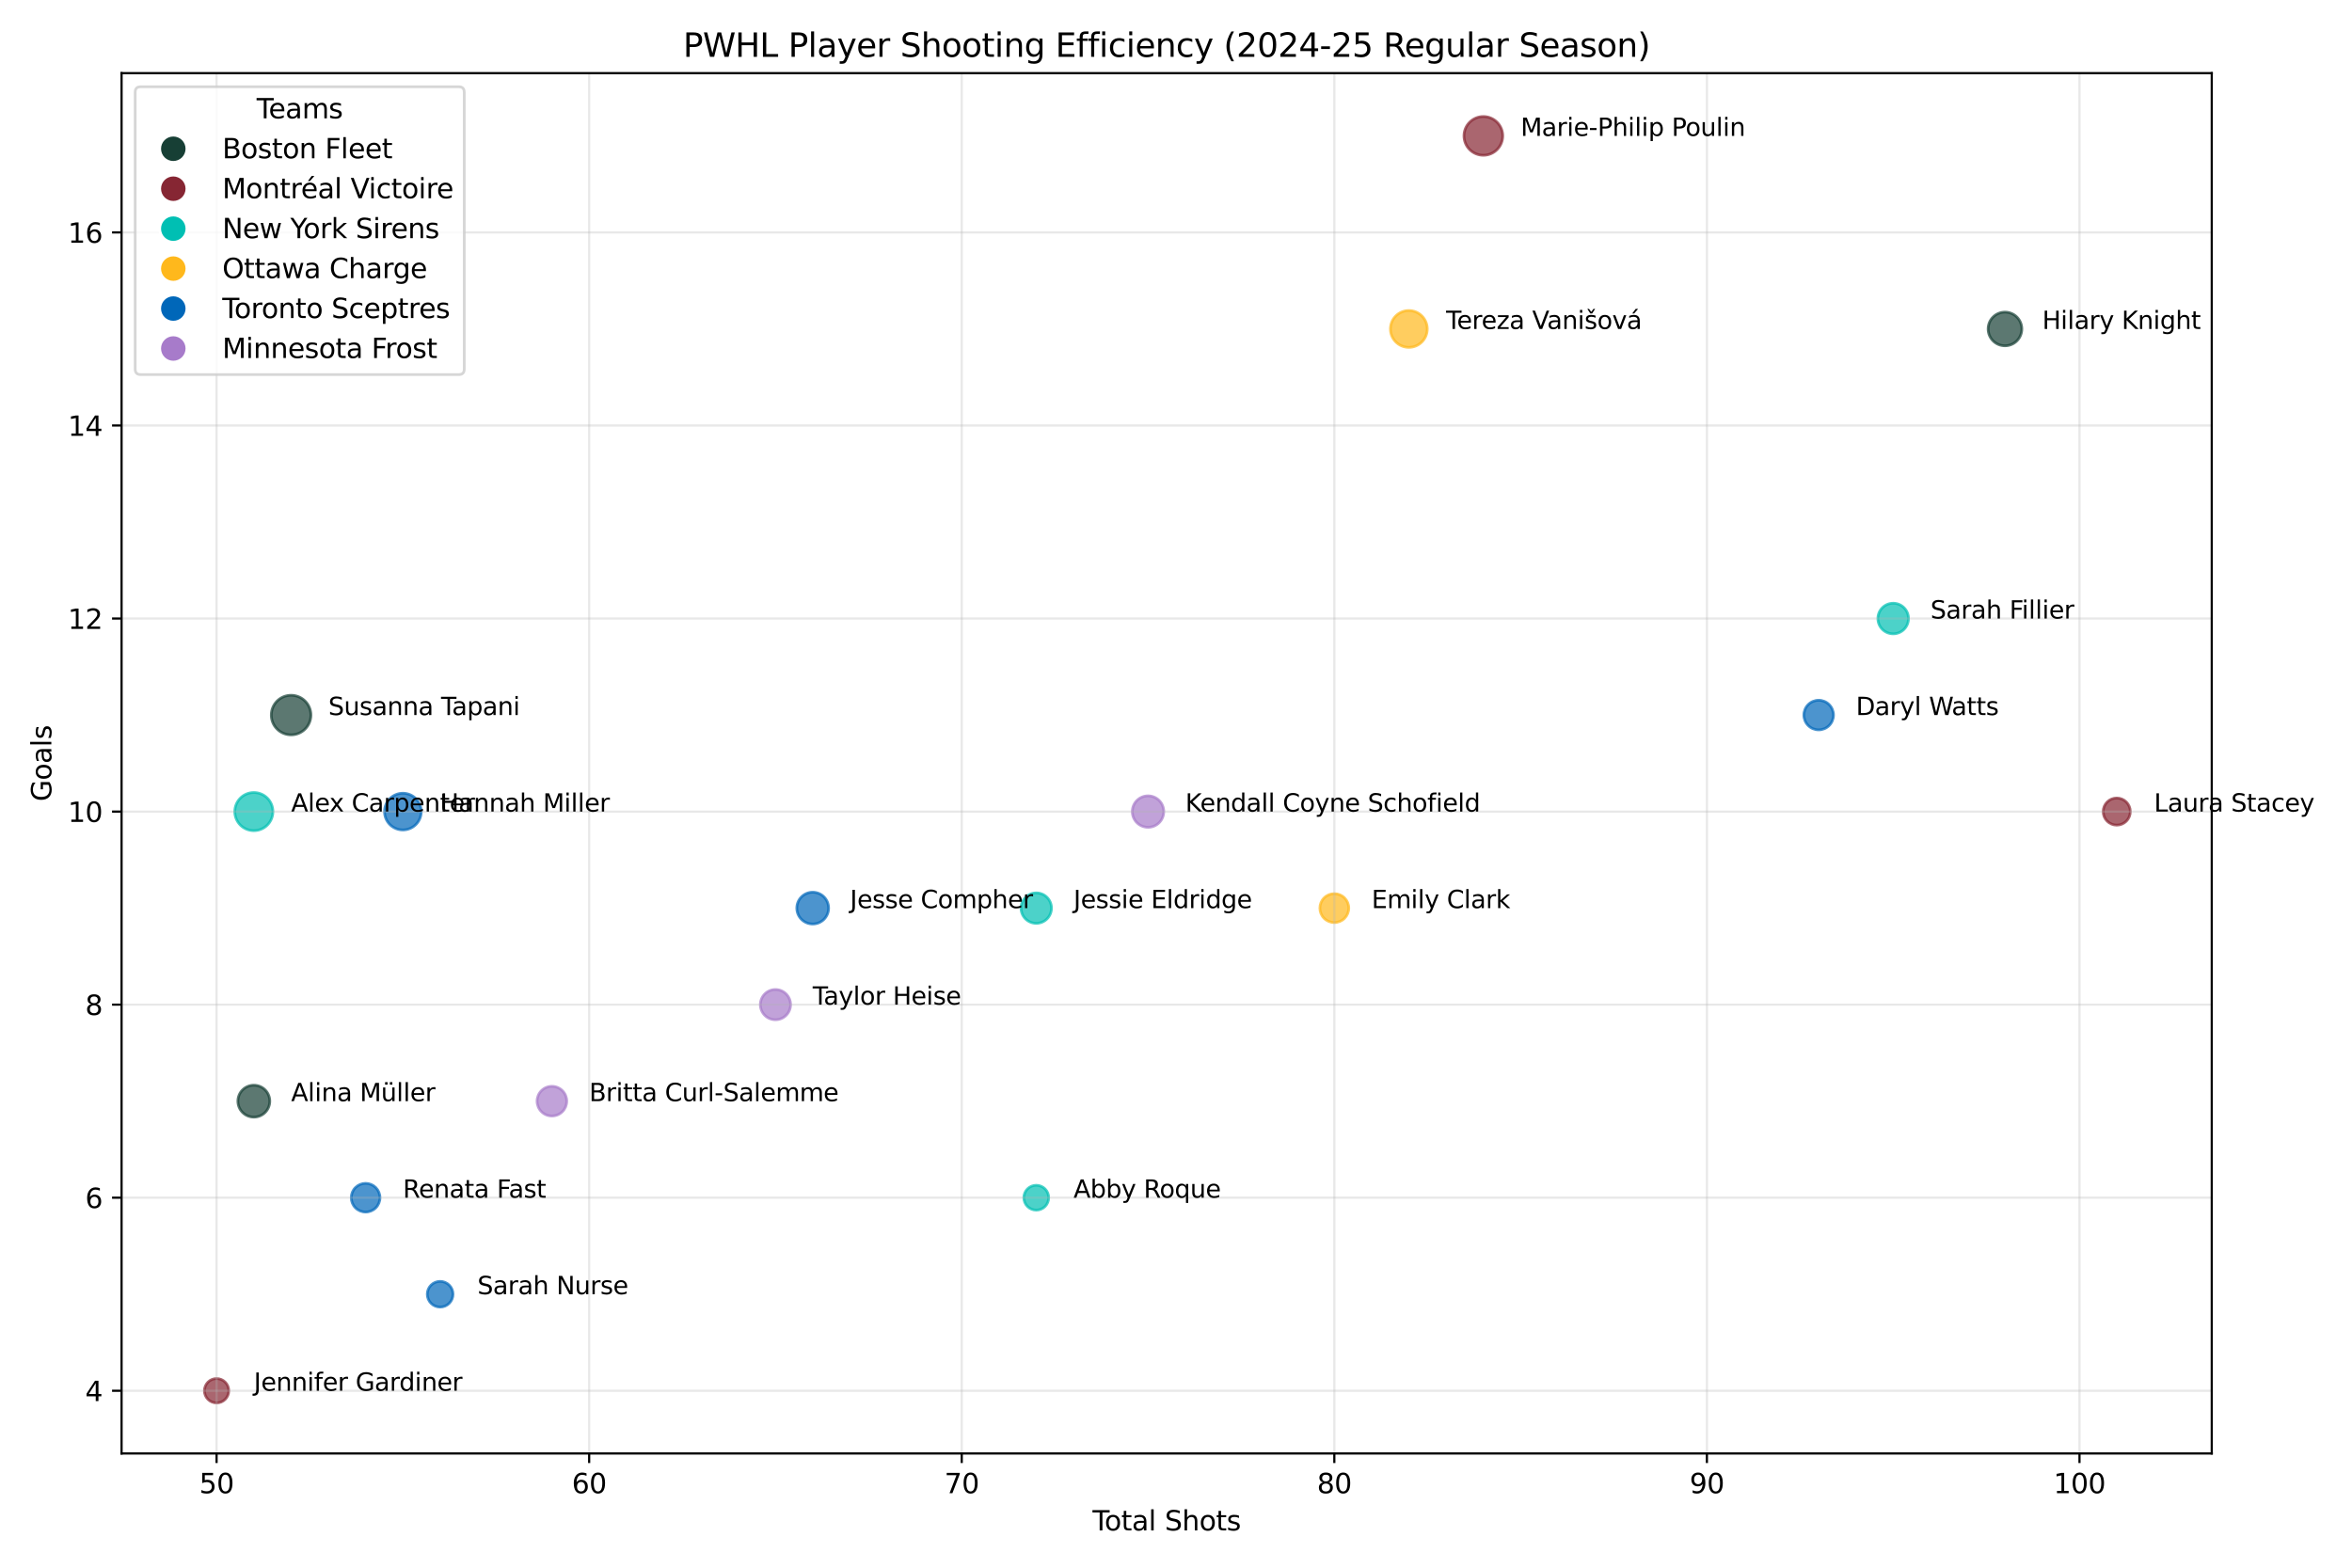 <?xml version="1.0" encoding="utf-8" standalone="no"?>
<!DOCTYPE svg PUBLIC "-//W3C//DTD SVG 1.1//EN"
  "http://www.w3.org/Graphics/SVG/1.1/DTD/svg11.dtd">
<svg xmlns:xlink="http://www.w3.org/1999/xlink" width="864pt" height="576pt" viewBox="0 0 864 576" xmlns="http://www.w3.org/2000/svg" version="1.1">
 <defs>
  <style type="text/css">*{stroke-linejoin: round; stroke-linecap: butt}</style>
 </defs>
 <g id="figure_1">
  <g id="patch_1">
   <path d="M 0 576 
L 864 576 
L 864 0 
L 0 0 
z
" style="fill: #ffffff"/>
  </g>
  <g id="axes_1">
   <g id="patch_2">
    <path d="M 44.66 534.04 
L 812.481 534.04 
L 812.481 26.88 
L 44.66 26.88 
z
" style="fill: #ffffff"/>
   </g>
   <g id="PathCollection_1">
    <path d="M 106.934 269.999 
C 108.863 269.999 110.713 269.233 112.076 267.869 
C 113.44 266.506 114.206 264.656 114.206 262.727 
C 114.206 260.799 113.44 258.949 112.076 257.585 
C 110.713 256.221 108.863 255.455 106.934 255.455 
C 105.006 255.455 103.156 256.221 101.792 257.585 
C 100.428 258.949 99.662 260.799 99.662 262.727 
C 99.662 264.656 100.428 266.506 101.792 267.869 
C 103.156 269.233 105.006 269.999 106.934 269.999 
z
" clip-path="url(#p1a88acda46)" style="fill: #173f35; fill-opacity: 0.7; stroke: #173f35; stroke-opacity: 0.7"/>
    <path d="M 544.907 57.046 
C 546.793 57.046 548.603 56.296 549.936 54.962 
C 551.27 53.629 552.02 51.819 552.02 49.933 
C 552.02 48.046 551.27 46.237 549.936 44.903 
C 548.603 43.569 546.793 42.82 544.907 42.82 
C 543.02 42.82 541.211 43.569 539.877 44.903 
C 538.543 46.237 537.794 48.046 537.794 49.933 
C 537.794 51.819 538.543 53.629 539.877 54.962 
C 541.211 56.296 543.02 57.046 544.907 57.046 
z
" clip-path="url(#p1a88acda46)" style="fill: #862633; fill-opacity: 0.7; stroke: #862633; stroke-opacity: 0.7"/>
    <path d="M 93.248 305.194 
C 95.104 305.194 96.885 304.457 98.198 303.144 
C 99.511 301.831 100.249 300.05 100.249 298.193 
C 100.249 296.336 99.511 294.555 98.198 293.242 
C 96.885 291.929 95.104 291.191 93.248 291.191 
C 91.391 291.191 89.61 291.929 88.297 293.242 
C 86.984 294.555 86.246 296.336 86.246 298.193 
C 86.246 300.05 86.984 301.831 88.297 303.144 
C 89.61 304.457 91.391 305.194 93.248 305.194 
z
" clip-path="url(#p1a88acda46)" style="fill: #00bfb3; fill-opacity: 0.7; stroke: #00bfb3; stroke-opacity: 0.7"/>
    <path d="M 517.533 127.627 
C 519.327 127.627 521.047 126.914 522.315 125.646 
C 523.583 124.378 524.296 122.658 524.296 120.864 
C 524.296 119.071 523.583 117.351 522.315 116.082 
C 521.047 114.814 519.327 114.102 517.533 114.102 
C 515.74 114.102 514.02 114.814 512.752 116.082 
C 511.483 117.351 510.771 119.071 510.771 120.864 
C 510.771 122.658 511.483 124.378 512.752 125.646 
C 514.02 126.914 515.74 127.627 517.533 127.627 
z
" clip-path="url(#p1a88acda46)" style="fill: #ffb81c; fill-opacity: 0.7; stroke: #ffb81c; stroke-opacity: 0.7"/>
    <path d="M 147.994 304.935 
C 149.782 304.935 151.497 304.224 152.761 302.96 
C 154.026 301.696 154.736 299.981 154.736 298.193 
C 154.736 296.405 154.026 294.69 152.761 293.426 
C 151.497 292.161 149.782 291.451 147.994 291.451 
C 146.206 291.451 144.491 292.161 143.227 293.426 
C 141.963 294.69 141.252 296.405 141.252 298.193 
C 141.252 299.981 141.963 301.696 143.227 302.96 
C 144.491 304.224 146.206 304.935 147.994 304.935 
z
" clip-path="url(#p1a88acda46)" style="fill: #0067b9; fill-opacity: 0.7; stroke: #0067b9; stroke-opacity: 0.7"/>
    <path d="M 736.52 127.05 
C 738.16 127.05 739.734 126.398 740.894 125.238 
C 742.054 124.078 742.706 122.505 742.706 120.864 
C 742.706 119.224 742.054 117.65 740.894 116.49 
C 739.734 115.33 738.16 114.678 736.52 114.678 
C 734.879 114.678 733.306 115.33 732.146 116.49 
C 730.986 117.65 730.334 119.224 730.334 120.864 
C 730.334 122.505 730.986 124.078 732.146 125.238 
C 733.306 126.398 734.879 127.05 736.52 127.05 
z
" clip-path="url(#p1a88acda46)" style="fill: #173f35; fill-opacity: 0.7; stroke: #173f35; stroke-opacity: 0.7"/>
    <path d="M 93.248 410.448 
C 94.801 410.448 96.291 409.831 97.39 408.732 
C 98.488 407.634 99.105 406.144 99.105 404.59 
C 99.105 403.037 98.488 401.546 97.39 400.448 
C 96.291 399.349 94.801 398.732 93.248 398.732 
C 91.694 398.732 90.204 399.349 89.105 400.448 
C 88.007 401.546 87.39 403.037 87.39 404.59 
C 87.39 406.144 88.007 407.634 89.105 408.732 
C 90.204 409.831 91.694 410.448 93.248 410.448 
z
" clip-path="url(#p1a88acda46)" style="fill: #173f35; fill-opacity: 0.7; stroke: #173f35; stroke-opacity: 0.7"/>
    <path d="M 298.547 339.497 
C 300.096 339.497 301.581 338.882 302.676 337.787 
C 303.771 336.692 304.386 335.207 304.386 333.659 
C 304.386 332.11 303.771 330.625 302.676 329.53 
C 301.581 328.435 300.096 327.82 298.547 327.82 
C 296.999 327.82 295.513 328.435 294.419 329.53 
C 293.324 330.625 292.708 332.11 292.708 333.659 
C 292.708 335.207 293.324 336.692 294.419 337.787 
C 295.513 338.882 296.999 339.497 298.547 339.497 
z
" clip-path="url(#p1a88acda46)" style="fill: #0067b9; fill-opacity: 0.7; stroke: #0067b9; stroke-opacity: 0.7"/>
    <path d="M 421.727 303.966 
C 423.258 303.966 424.727 303.358 425.809 302.275 
C 426.892 301.193 427.5 299.724 427.5 298.193 
C 427.5 296.662 426.892 295.193 425.809 294.11 
C 424.727 293.028 423.258 292.419 421.727 292.419 
C 420.196 292.419 418.727 293.028 417.644 294.11 
C 416.562 295.193 415.953 296.662 415.953 298.193 
C 415.953 299.724 416.562 301.193 417.644 302.275 
C 418.727 303.358 420.196 303.966 421.727 303.966 
z
" clip-path="url(#p1a88acda46)" style="fill: #a77bca; fill-opacity: 0.7; stroke: #a77bca; stroke-opacity: 0.7"/>
    <path d="M 695.46 232.881 
C 696.95 232.881 698.38 232.289 699.433 231.235 
C 700.487 230.181 701.079 228.752 701.079 227.261 
C 701.079 225.771 700.487 224.342 699.433 223.288 
C 698.38 222.234 696.95 221.642 695.46 221.642 
C 693.969 221.642 692.54 222.234 691.486 223.288 
C 690.432 224.342 689.84 225.771 689.84 227.261 
C 689.84 228.752 690.432 230.181 691.486 231.235 
C 692.54 232.289 693.969 232.881 695.46 232.881 
z
" clip-path="url(#p1a88acda46)" style="fill: #00bfb3; fill-opacity: 0.7; stroke: #00bfb3; stroke-opacity: 0.7"/>
    <path d="M 380.667 339.249 
C 382.15 339.249 383.572 338.66 384.62 337.611 
C 385.668 336.563 386.257 335.141 386.257 333.659 
C 386.257 332.176 385.668 330.754 384.62 329.706 
C 383.572 328.657 382.15 328.068 380.667 328.068 
C 379.184 328.068 377.762 328.657 376.714 329.706 
C 375.666 330.754 375.077 332.176 375.077 333.659 
C 375.077 335.141 375.666 336.563 376.714 337.611 
C 377.762 338.66 379.184 339.249 380.667 339.249 
z
" clip-path="url(#p1a88acda46)" style="fill: #00bfb3; fill-opacity: 0.7; stroke: #00bfb3; stroke-opacity: 0.7"/>
    <path d="M 284.861 374.671 
C 286.332 374.671 287.743 374.087 288.783 373.047 
C 289.823 372.006 290.408 370.595 290.408 369.124 
C 290.408 367.653 289.823 366.242 288.783 365.202 
C 287.743 364.162 286.332 363.577 284.861 363.577 
C 283.389 363.577 281.978 364.162 280.938 365.202 
C 279.898 366.242 279.314 367.653 279.314 369.124 
C 279.314 370.595 279.898 372.006 280.938 373.047 
C 281.978 374.087 283.389 374.671 284.861 374.671 
z
" clip-path="url(#p1a88acda46)" style="fill: #a77bca; fill-opacity: 0.7; stroke: #a77bca; stroke-opacity: 0.7"/>
    <path d="M 202.741 410.036 
C 204.185 410.036 205.57 409.462 206.592 408.441 
C 207.613 407.42 208.187 406.034 208.187 404.59 
C 208.187 403.146 207.613 401.76 206.592 400.739 
C 205.57 399.718 204.185 399.144 202.741 399.144 
C 201.296 399.144 199.911 399.718 198.89 400.739 
C 197.868 401.76 197.295 403.146 197.295 404.59 
C 197.295 406.034 197.868 407.42 198.89 408.441 
C 199.911 409.462 201.296 410.036 202.741 410.036 
z
" clip-path="url(#p1a88acda46)" style="fill: #a77bca; fill-opacity: 0.7; stroke: #a77bca; stroke-opacity: 0.7"/>
    <path d="M 668.086 268.165 
C 669.529 268.165 670.912 267.592 671.932 266.572 
C 672.951 265.553 673.524 264.169 673.524 262.727 
C 673.524 261.285 672.951 259.902 671.932 258.882 
C 670.912 257.862 669.529 257.289 668.086 257.289 
C 666.644 257.289 665.261 257.862 664.241 258.882 
C 663.222 259.902 662.649 261.285 662.649 262.727 
C 662.649 264.169 663.222 265.553 664.241 266.572 
C 665.261 267.592 666.644 268.165 668.086 268.165 
z
" clip-path="url(#p1a88acda46)" style="fill: #0067b9; fill-opacity: 0.7; stroke: #0067b9; stroke-opacity: 0.7"/>
    <path d="M 490.16 338.962 
C 491.567 338.962 492.916 338.403 493.91 337.409 
C 494.905 336.414 495.463 335.065 495.463 333.659 
C 495.463 332.252 494.905 330.903 493.91 329.909 
C 492.916 328.914 491.567 328.355 490.16 328.355 
C 488.754 328.355 487.405 328.914 486.41 329.909 
C 485.416 330.903 484.857 332.252 484.857 333.659 
C 484.857 335.065 485.416 336.414 486.41 337.409 
C 487.405 338.403 488.754 338.962 490.16 338.962 
z
" clip-path="url(#p1a88acda46)" style="fill: #ffb81c; fill-opacity: 0.7; stroke: #ffb81c; stroke-opacity: 0.7"/>
    <path d="M 134.307 445.326 
C 135.705 445.326 137.046 444.771 138.034 443.783 
C 139.023 442.794 139.578 441.454 139.578 440.056 
C 139.578 438.658 139.023 437.317 138.034 436.329 
C 137.046 435.341 135.705 434.785 134.307 434.785 
C 132.91 434.785 131.569 435.341 130.581 436.329 
C 129.592 437.317 129.037 438.658 129.037 440.056 
C 129.037 441.454 129.592 442.794 130.581 443.783 
C 131.569 444.771 132.91 445.326 134.307 445.326 
z
" clip-path="url(#p1a88acda46)" style="fill: #0067b9; fill-opacity: 0.7; stroke: #0067b9; stroke-opacity: 0.7"/>
    <path d="M 777.58 303.168 
C 778.899 303.168 780.165 302.644 781.098 301.711 
C 782.031 300.778 782.555 299.512 782.555 298.193 
C 782.555 296.873 782.031 295.608 781.098 294.675 
C 780.165 293.742 778.899 293.218 777.58 293.218 
C 776.26 293.218 774.995 293.742 774.062 294.675 
C 773.129 295.608 772.604 296.873 772.604 298.193 
C 772.604 299.512 773.129 300.778 774.062 301.711 
C 774.995 302.644 776.26 303.168 777.58 303.168 
z
" clip-path="url(#p1a88acda46)" style="fill: #862633; fill-opacity: 0.7; stroke: #862633; stroke-opacity: 0.7"/>
    <path d="M 161.681 480.246 
C 162.934 480.246 164.136 479.748 165.022 478.862 
C 165.908 477.976 166.405 476.775 166.405 475.522 
C 166.405 474.269 165.908 473.067 165.022 472.181 
C 164.136 471.295 162.934 470.797 161.681 470.797 
C 160.428 470.797 159.226 471.295 158.34 472.181 
C 157.454 473.067 156.956 474.269 156.956 475.522 
C 156.956 476.775 157.454 477.976 158.34 478.862 
C 159.226 479.748 160.428 480.246 161.681 480.246 
z
" clip-path="url(#p1a88acda46)" style="fill: #0067b9; fill-opacity: 0.7; stroke: #0067b9; stroke-opacity: 0.7"/>
    <path d="M 380.667 444.62 
C 381.878 444.62 383.039 444.139 383.895 443.283 
C 384.75 442.427 385.231 441.266 385.231 440.056 
C 385.231 438.845 384.75 437.684 383.895 436.828 
C 383.039 435.972 381.878 435.491 380.667 435.491 
C 379.457 435.491 378.295 435.972 377.44 436.828 
C 376.584 437.684 376.103 438.845 376.103 440.056 
C 376.103 441.266 376.584 442.427 377.44 443.283 
C 378.295 444.139 379.457 444.62 380.667 444.62 
z
" clip-path="url(#p1a88acda46)" style="fill: #00bfb3; fill-opacity: 0.7; stroke: #00bfb3; stroke-opacity: 0.7"/>
    <path d="M 79.561 515.459 
C 80.747 515.459 81.885 514.988 82.723 514.15 
C 83.562 513.311 84.033 512.173 84.033 510.987 
C 84.033 509.801 83.562 508.664 82.723 507.825 
C 81.885 506.986 80.747 506.515 79.561 506.515 
C 78.375 506.515 77.237 506.986 76.399 507.825 
C 75.56 508.664 75.089 509.801 75.089 510.987 
C 75.089 512.173 75.56 513.311 76.399 514.15 
C 77.237 514.988 78.375 515.459 79.561 515.459 
z
" clip-path="url(#p1a88acda46)" style="fill: #862633; fill-opacity: 0.7; stroke: #862633; stroke-opacity: 0.7"/>
   </g>
   <g id="matplotlib.axis_1">
    <g id="xtick_1">
     <g id="line2d_1">
      <path d="M 79.561 534.04 
L 79.561 26.88 
" clip-path="url(#p1a88acda46)" style="fill: none; stroke: #b0b0b0; stroke-opacity: 0.3; stroke-width: 0.8; stroke-linecap: square"/>
     </g>
     <g id="line2d_2">
      <defs>
       <path id="mece35c4626" d="M 0 0 
L 0 3.5 
" style="stroke: #000000; stroke-width: 0.8"/>
      </defs>
      <g>
       <use xlink:href="#mece35c4626" x="79.561" y="534.04" style="stroke: #000000; stroke-width: 0.8"/>
      </g>
     </g>
     <g id="text_1">
      <!-- 50 -->
      <g transform="translate(73.198 548.638) scale(0.1 -0.1)">
       <defs>
        <path id="DejaVuSans-35" d="M 691 4666 
L 3169 4666 
L 3169 4134 
L 1269 4134 
L 1269 2991 
Q 1406 3038 1543 3061 
Q 1681 3084 1819 3084 
Q 2600 3084 3056 2656 
Q 3513 2228 3513 1497 
Q 3513 744 3044 326 
Q 2575 -91 1722 -91 
Q 1428 -91 1123 -41 
Q 819 9 494 109 
L 494 744 
Q 775 591 1075 516 
Q 1375 441 1709 441 
Q 2250 441 2565 725 
Q 2881 1009 2881 1497 
Q 2881 1984 2565 2268 
Q 2250 2553 1709 2553 
Q 1456 2553 1204 2497 
Q 953 2441 691 2322 
L 691 4666 
z
" transform="scale(0.016)"/>
        <path id="DejaVuSans-30" d="M 2034 4250 
Q 1547 4250 1301 3770 
Q 1056 3291 1056 2328 
Q 1056 1369 1301 889 
Q 1547 409 2034 409 
Q 2525 409 2770 889 
Q 3016 1369 3016 2328 
Q 3016 3291 2770 3770 
Q 2525 4250 2034 4250 
z
M 2034 4750 
Q 2819 4750 3233 4129 
Q 3647 3509 3647 2328 
Q 3647 1150 3233 529 
Q 2819 -91 2034 -91 
Q 1250 -91 836 529 
Q 422 1150 422 2328 
Q 422 3509 836 4129 
Q 1250 4750 2034 4750 
z
" transform="scale(0.016)"/>
       </defs>
       <use xlink:href="#DejaVuSans-35"/>
       <use xlink:href="#DejaVuSans-30" transform="translate(63.623 0)"/>
      </g>
     </g>
    </g>
    <g id="xtick_2">
     <g id="line2d_3">
      <path d="M 216.427 534.04 
L 216.427 26.88 
" clip-path="url(#p1a88acda46)" style="fill: none; stroke: #b0b0b0; stroke-opacity: 0.3; stroke-width: 0.8; stroke-linecap: square"/>
     </g>
     <g id="line2d_4">
      <g>
       <use xlink:href="#mece35c4626" x="216.427" y="534.04" style="stroke: #000000; stroke-width: 0.8"/>
      </g>
     </g>
     <g id="text_2">
      <!-- 60 -->
      <g transform="translate(210.065 548.638) scale(0.1 -0.1)">
       <defs>
        <path id="DejaVuSans-36" d="M 2113 2584 
Q 1688 2584 1439 2293 
Q 1191 2003 1191 1497 
Q 1191 994 1439 701 
Q 1688 409 2113 409 
Q 2538 409 2786 701 
Q 3034 994 3034 1497 
Q 3034 2003 2786 2293 
Q 2538 2584 2113 2584 
z
M 3366 4563 
L 3366 3988 
Q 3128 4100 2886 4159 
Q 2644 4219 2406 4219 
Q 1781 4219 1451 3797 
Q 1122 3375 1075 2522 
Q 1259 2794 1537 2939 
Q 1816 3084 2150 3084 
Q 2853 3084 3261 2657 
Q 3669 2231 3669 1497 
Q 3669 778 3244 343 
Q 2819 -91 2113 -91 
Q 1303 -91 875 529 
Q 447 1150 447 2328 
Q 447 3434 972 4092 
Q 1497 4750 2381 4750 
Q 2619 4750 2861 4703 
Q 3103 4656 3366 4563 
z
" transform="scale(0.016)"/>
       </defs>
       <use xlink:href="#DejaVuSans-36"/>
       <use xlink:href="#DejaVuSans-30" transform="translate(63.623 0)"/>
      </g>
     </g>
    </g>
    <g id="xtick_3">
     <g id="line2d_5">
      <path d="M 353.294 534.04 
L 353.294 26.88 
" clip-path="url(#p1a88acda46)" style="fill: none; stroke: #b0b0b0; stroke-opacity: 0.3; stroke-width: 0.8; stroke-linecap: square"/>
     </g>
     <g id="line2d_6">
      <g>
       <use xlink:href="#mece35c4626" x="353.294" y="534.04" style="stroke: #000000; stroke-width: 0.8"/>
      </g>
     </g>
     <g id="text_3">
      <!-- 70 -->
      <g transform="translate(346.931 548.638) scale(0.1 -0.1)">
       <defs>
        <path id="DejaVuSans-37" d="M 525 4666 
L 3525 4666 
L 3525 4397 
L 1831 0 
L 1172 0 
L 2766 4134 
L 525 4134 
L 525 4666 
z
" transform="scale(0.016)"/>
       </defs>
       <use xlink:href="#DejaVuSans-37"/>
       <use xlink:href="#DejaVuSans-30" transform="translate(63.623 0)"/>
      </g>
     </g>
    </g>
    <g id="xtick_4">
     <g id="line2d_7">
      <path d="M 490.16 534.04 
L 490.16 26.88 
" clip-path="url(#p1a88acda46)" style="fill: none; stroke: #b0b0b0; stroke-opacity: 0.3; stroke-width: 0.8; stroke-linecap: square"/>
     </g>
     <g id="line2d_8">
      <g>
       <use xlink:href="#mece35c4626" x="490.16" y="534.04" style="stroke: #000000; stroke-width: 0.8"/>
      </g>
     </g>
     <g id="text_4">
      <!-- 80 -->
      <g transform="translate(483.798 548.638) scale(0.1 -0.1)">
       <defs>
        <path id="DejaVuSans-38" d="M 2034 2216 
Q 1584 2216 1326 1975 
Q 1069 1734 1069 1313 
Q 1069 891 1326 650 
Q 1584 409 2034 409 
Q 2484 409 2743 651 
Q 3003 894 3003 1313 
Q 3003 1734 2745 1975 
Q 2488 2216 2034 2216 
z
M 1403 2484 
Q 997 2584 770 2862 
Q 544 3141 544 3541 
Q 544 4100 942 4425 
Q 1341 4750 2034 4750 
Q 2731 4750 3128 4425 
Q 3525 4100 3525 3541 
Q 3525 3141 3298 2862 
Q 3072 2584 2669 2484 
Q 3125 2378 3379 2068 
Q 3634 1759 3634 1313 
Q 3634 634 3220 271 
Q 2806 -91 2034 -91 
Q 1263 -91 848 271 
Q 434 634 434 1313 
Q 434 1759 690 2068 
Q 947 2378 1403 2484 
z
M 1172 3481 
Q 1172 3119 1398 2916 
Q 1625 2713 2034 2713 
Q 2441 2713 2670 2916 
Q 2900 3119 2900 3481 
Q 2900 3844 2670 4047 
Q 2441 4250 2034 4250 
Q 1625 4250 1398 4047 
Q 1172 3844 1172 3481 
z
" transform="scale(0.016)"/>
       </defs>
       <use xlink:href="#DejaVuSans-38"/>
       <use xlink:href="#DejaVuSans-30" transform="translate(63.623 0)"/>
      </g>
     </g>
    </g>
    <g id="xtick_5">
     <g id="line2d_9">
      <path d="M 627.027 534.04 
L 627.027 26.88 
" clip-path="url(#p1a88acda46)" style="fill: none; stroke: #b0b0b0; stroke-opacity: 0.3; stroke-width: 0.8; stroke-linecap: square"/>
     </g>
     <g id="line2d_10">
      <g>
       <use xlink:href="#mece35c4626" x="627.027" y="534.04" style="stroke: #000000; stroke-width: 0.8"/>
      </g>
     </g>
     <g id="text_5">
      <!-- 90 -->
      <g transform="translate(620.664 548.638) scale(0.1 -0.1)">
       <defs>
        <path id="DejaVuSans-39" d="M 703 97 
L 703 672 
Q 941 559 1184 500 
Q 1428 441 1663 441 
Q 2288 441 2617 861 
Q 2947 1281 2994 2138 
Q 2813 1869 2534 1725 
Q 2256 1581 1919 1581 
Q 1219 1581 811 2004 
Q 403 2428 403 3163 
Q 403 3881 828 4315 
Q 1253 4750 1959 4750 
Q 2769 4750 3195 4129 
Q 3622 3509 3622 2328 
Q 3622 1225 3098 567 
Q 2575 -91 1691 -91 
Q 1453 -91 1209 -44 
Q 966 3 703 97 
z
M 1959 2075 
Q 2384 2075 2632 2365 
Q 2881 2656 2881 3163 
Q 2881 3666 2632 3958 
Q 2384 4250 1959 4250 
Q 1534 4250 1286 3958 
Q 1038 3666 1038 3163 
Q 1038 2656 1286 2365 
Q 1534 2075 1959 2075 
z
" transform="scale(0.016)"/>
       </defs>
       <use xlink:href="#DejaVuSans-39"/>
       <use xlink:href="#DejaVuSans-30" transform="translate(63.623 0)"/>
      </g>
     </g>
    </g>
    <g id="xtick_6">
     <g id="line2d_11">
      <path d="M 763.893 534.04 
L 763.893 26.88 
" clip-path="url(#p1a88acda46)" style="fill: none; stroke: #b0b0b0; stroke-opacity: 0.3; stroke-width: 0.8; stroke-linecap: square"/>
     </g>
     <g id="line2d_12">
      <g>
       <use xlink:href="#mece35c4626" x="763.893" y="534.04" style="stroke: #000000; stroke-width: 0.8"/>
      </g>
     </g>
     <g id="text_6">
      <!-- 100 -->
      <g transform="translate(754.349 548.638) scale(0.1 -0.1)">
       <defs>
        <path id="DejaVuSans-31" d="M 794 531 
L 1825 531 
L 1825 4091 
L 703 3866 
L 703 4441 
L 1819 4666 
L 2450 4666 
L 2450 531 
L 3481 531 
L 3481 0 
L 794 0 
L 794 531 
z
" transform="scale(0.016)"/>
       </defs>
       <use xlink:href="#DejaVuSans-31"/>
       <use xlink:href="#DejaVuSans-30" transform="translate(63.623 0)"/>
       <use xlink:href="#DejaVuSans-30" transform="translate(127.246 0)"/>
      </g>
     </g>
    </g>
    <g id="text_7">
     <!-- Total Shots -->
     <g transform="translate(401.337 562.317) scale(0.1 -0.1)">
      <defs>
       <path id="DejaVuSans-54" d="M -19 4666 
L 3928 4666 
L 3928 4134 
L 2272 4134 
L 2272 0 
L 1638 0 
L 1638 4134 
L -19 4134 
L -19 4666 
z
" transform="scale(0.016)"/>
       <path id="DejaVuSans-6f" d="M 1959 3097 
Q 1497 3097 1228 2736 
Q 959 2375 959 1747 
Q 959 1119 1226 758 
Q 1494 397 1959 397 
Q 2419 397 2687 759 
Q 2956 1122 2956 1747 
Q 2956 2369 2687 2733 
Q 2419 3097 1959 3097 
z
M 1959 3584 
Q 2709 3584 3137 3096 
Q 3566 2609 3566 1747 
Q 3566 888 3137 398 
Q 2709 -91 1959 -91 
Q 1206 -91 779 398 
Q 353 888 353 1747 
Q 353 2609 779 3096 
Q 1206 3584 1959 3584 
z
" transform="scale(0.016)"/>
       <path id="DejaVuSans-74" d="M 1172 4494 
L 1172 3500 
L 2356 3500 
L 2356 3053 
L 1172 3053 
L 1172 1153 
Q 1172 725 1289 603 
Q 1406 481 1766 481 
L 2356 481 
L 2356 0 
L 1766 0 
Q 1100 0 847 248 
Q 594 497 594 1153 
L 594 3053 
L 172 3053 
L 172 3500 
L 594 3500 
L 594 4494 
L 1172 4494 
z
" transform="scale(0.016)"/>
       <path id="DejaVuSans-61" d="M 2194 1759 
Q 1497 1759 1228 1600 
Q 959 1441 959 1056 
Q 959 750 1161 570 
Q 1363 391 1709 391 
Q 2188 391 2477 730 
Q 2766 1069 2766 1631 
L 2766 1759 
L 2194 1759 
z
M 3341 1997 
L 3341 0 
L 2766 0 
L 2766 531 
Q 2569 213 2275 61 
Q 1981 -91 1556 -91 
Q 1019 -91 701 211 
Q 384 513 384 1019 
Q 384 1609 779 1909 
Q 1175 2209 1959 2209 
L 2766 2209 
L 2766 2266 
Q 2766 2663 2505 2880 
Q 2244 3097 1772 3097 
Q 1472 3097 1187 3025 
Q 903 2953 641 2809 
L 641 3341 
Q 956 3463 1253 3523 
Q 1550 3584 1831 3584 
Q 2591 3584 2966 3190 
Q 3341 2797 3341 1997 
z
" transform="scale(0.016)"/>
       <path id="DejaVuSans-6c" d="M 603 4863 
L 1178 4863 
L 1178 0 
L 603 0 
L 603 4863 
z
" transform="scale(0.016)"/>
       <path id="DejaVuSans-20" transform="scale(0.016)"/>
       <path id="DejaVuSans-53" d="M 3425 4513 
L 3425 3897 
Q 3066 4069 2747 4153 
Q 2428 4238 2131 4238 
Q 1616 4238 1336 4038 
Q 1056 3838 1056 3469 
Q 1056 3159 1242 3001 
Q 1428 2844 1947 2747 
L 2328 2669 
Q 3034 2534 3370 2195 
Q 3706 1856 3706 1288 
Q 3706 609 3251 259 
Q 2797 -91 1919 -91 
Q 1588 -91 1214 -16 
Q 841 59 441 206 
L 441 856 
Q 825 641 1194 531 
Q 1563 422 1919 422 
Q 2459 422 2753 634 
Q 3047 847 3047 1241 
Q 3047 1584 2836 1778 
Q 2625 1972 2144 2069 
L 1759 2144 
Q 1053 2284 737 2584 
Q 422 2884 422 3419 
Q 422 4038 858 4394 
Q 1294 4750 2059 4750 
Q 2388 4750 2728 4690 
Q 3069 4631 3425 4513 
z
" transform="scale(0.016)"/>
       <path id="DejaVuSans-68" d="M 3513 2113 
L 3513 0 
L 2938 0 
L 2938 2094 
Q 2938 2591 2744 2837 
Q 2550 3084 2163 3084 
Q 1697 3084 1428 2787 
Q 1159 2491 1159 1978 
L 1159 0 
L 581 0 
L 581 4863 
L 1159 4863 
L 1159 2956 
Q 1366 3272 1645 3428 
Q 1925 3584 2291 3584 
Q 2894 3584 3203 3211 
Q 3513 2838 3513 2113 
z
" transform="scale(0.016)"/>
       <path id="DejaVuSans-73" d="M 2834 3397 
L 2834 2853 
Q 2591 2978 2328 3040 
Q 2066 3103 1784 3103 
Q 1356 3103 1142 2972 
Q 928 2841 928 2578 
Q 928 2378 1081 2264 
Q 1234 2150 1697 2047 
L 1894 2003 
Q 2506 1872 2764 1633 
Q 3022 1394 3022 966 
Q 3022 478 2636 193 
Q 2250 -91 1575 -91 
Q 1294 -91 989 -36 
Q 684 19 347 128 
L 347 722 
Q 666 556 975 473 
Q 1284 391 1588 391 
Q 1994 391 2212 530 
Q 2431 669 2431 922 
Q 2431 1156 2273 1281 
Q 2116 1406 1581 1522 
L 1381 1569 
Q 847 1681 609 1914 
Q 372 2147 372 2553 
Q 372 3047 722 3315 
Q 1072 3584 1716 3584 
Q 2034 3584 2315 3537 
Q 2597 3491 2834 3397 
z
" transform="scale(0.016)"/>
      </defs>
      <use xlink:href="#DejaVuSans-54"/>
      <use xlink:href="#DejaVuSans-6f" transform="translate(44.084 0)"/>
      <use xlink:href="#DejaVuSans-74" transform="translate(105.266 0)"/>
      <use xlink:href="#DejaVuSans-61" transform="translate(144.475 0)"/>
      <use xlink:href="#DejaVuSans-6c" transform="translate(205.754 0)"/>
      <use xlink:href="#DejaVuSans-20" transform="translate(233.537 0)"/>
      <use xlink:href="#DejaVuSans-53" transform="translate(265.324 0)"/>
      <use xlink:href="#DejaVuSans-68" transform="translate(328.801 0)"/>
      <use xlink:href="#DejaVuSans-6f" transform="translate(392.18 0)"/>
      <use xlink:href="#DejaVuSans-74" transform="translate(453.361 0)"/>
      <use xlink:href="#DejaVuSans-73" transform="translate(492.57 0)"/>
     </g>
    </g>
   </g>
   <g id="matplotlib.axis_2">
    <g id="ytick_1">
     <g id="line2d_13">
      <path d="M 44.66 510.987 
L 812.481 510.987 
" clip-path="url(#p1a88acda46)" style="fill: none; stroke: #b0b0b0; stroke-opacity: 0.3; stroke-width: 0.8; stroke-linecap: square"/>
     </g>
     <g id="line2d_14">
      <defs>
       <path id="m446ea6e3af" d="M 0 0 
L -3.5 0 
" style="stroke: #000000; stroke-width: 0.8"/>
      </defs>
      <g>
       <use xlink:href="#m446ea6e3af" x="44.66" y="510.987" style="stroke: #000000; stroke-width: 0.8"/>
      </g>
     </g>
     <g id="text_8">
      <!-- 4 -->
      <g transform="translate(31.297 514.786) scale(0.1 -0.1)">
       <defs>
        <path id="DejaVuSans-34" d="M 2419 4116 
L 825 1625 
L 2419 1625 
L 2419 4116 
z
M 2253 4666 
L 3047 4666 
L 3047 1625 
L 3713 1625 
L 3713 1100 
L 3047 1100 
L 3047 0 
L 2419 0 
L 2419 1100 
L 313 1100 
L 313 1709 
L 2253 4666 
z
" transform="scale(0.016)"/>
       </defs>
       <use xlink:href="#DejaVuSans-34"/>
      </g>
     </g>
    </g>
    <g id="ytick_2">
     <g id="line2d_15">
      <path d="M 44.66 440.056 
L 812.481 440.056 
" clip-path="url(#p1a88acda46)" style="fill: none; stroke: #b0b0b0; stroke-opacity: 0.3; stroke-width: 0.8; stroke-linecap: square"/>
     </g>
     <g id="line2d_16">
      <g>
       <use xlink:href="#m446ea6e3af" x="44.66" y="440.056" style="stroke: #000000; stroke-width: 0.8"/>
      </g>
     </g>
     <g id="text_9">
      <!-- 6 -->
      <g transform="translate(31.297 443.855) scale(0.1 -0.1)">
       <use xlink:href="#DejaVuSans-36"/>
      </g>
     </g>
    </g>
    <g id="ytick_3">
     <g id="line2d_17">
      <path d="M 44.66 369.124 
L 812.481 369.124 
" clip-path="url(#p1a88acda46)" style="fill: none; stroke: #b0b0b0; stroke-opacity: 0.3; stroke-width: 0.8; stroke-linecap: square"/>
     </g>
     <g id="line2d_18">
      <g>
       <use xlink:href="#m446ea6e3af" x="44.66" y="369.124" style="stroke: #000000; stroke-width: 0.8"/>
      </g>
     </g>
     <g id="text_10">
      <!-- 8 -->
      <g transform="translate(31.297 372.924) scale(0.1 -0.1)">
       <use xlink:href="#DejaVuSans-38"/>
      </g>
     </g>
    </g>
    <g id="ytick_4">
     <g id="line2d_19">
      <path d="M 44.66 298.193 
L 812.481 298.193 
" clip-path="url(#p1a88acda46)" style="fill: none; stroke: #b0b0b0; stroke-opacity: 0.3; stroke-width: 0.8; stroke-linecap: square"/>
     </g>
     <g id="line2d_20">
      <g>
       <use xlink:href="#m446ea6e3af" x="44.66" y="298.193" style="stroke: #000000; stroke-width: 0.8"/>
      </g>
     </g>
     <g id="text_11">
      <!-- 10 -->
      <g transform="translate(24.935 301.992) scale(0.1 -0.1)">
       <use xlink:href="#DejaVuSans-31"/>
       <use xlink:href="#DejaVuSans-30" transform="translate(63.623 0)"/>
      </g>
     </g>
    </g>
    <g id="ytick_5">
     <g id="line2d_21">
      <path d="M 44.66 227.261 
L 812.481 227.261 
" clip-path="url(#p1a88acda46)" style="fill: none; stroke: #b0b0b0; stroke-opacity: 0.3; stroke-width: 0.8; stroke-linecap: square"/>
     </g>
     <g id="line2d_22">
      <g>
       <use xlink:href="#m446ea6e3af" x="44.66" y="227.261" style="stroke: #000000; stroke-width: 0.8"/>
      </g>
     </g>
     <g id="text_12">
      <!-- 12 -->
      <g transform="translate(24.935 231.061) scale(0.1 -0.1)">
       <defs>
        <path id="DejaVuSans-32" d="M 1228 531 
L 3431 531 
L 3431 0 
L 469 0 
L 469 531 
Q 828 903 1448 1529 
Q 2069 2156 2228 2338 
Q 2531 2678 2651 2914 
Q 2772 3150 2772 3378 
Q 2772 3750 2511 3984 
Q 2250 4219 1831 4219 
Q 1534 4219 1204 4116 
Q 875 4013 500 3803 
L 500 4441 
Q 881 4594 1212 4672 
Q 1544 4750 1819 4750 
Q 2544 4750 2975 4387 
Q 3406 4025 3406 3419 
Q 3406 3131 3298 2873 
Q 3191 2616 2906 2266 
Q 2828 2175 2409 1742 
Q 1991 1309 1228 531 
z
" transform="scale(0.016)"/>
       </defs>
       <use xlink:href="#DejaVuSans-31"/>
       <use xlink:href="#DejaVuSans-32" transform="translate(63.623 0)"/>
      </g>
     </g>
    </g>
    <g id="ytick_6">
     <g id="line2d_23">
      <path d="M 44.66 156.33 
L 812.481 156.33 
" clip-path="url(#p1a88acda46)" style="fill: none; stroke: #b0b0b0; stroke-opacity: 0.3; stroke-width: 0.8; stroke-linecap: square"/>
     </g>
     <g id="line2d_24">
      <g>
       <use xlink:href="#m446ea6e3af" x="44.66" y="156.33" style="stroke: #000000; stroke-width: 0.8"/>
      </g>
     </g>
     <g id="text_13">
      <!-- 14 -->
      <g transform="translate(24.935 160.129) scale(0.1 -0.1)">
       <use xlink:href="#DejaVuSans-31"/>
       <use xlink:href="#DejaVuSans-34" transform="translate(63.623 0)"/>
      </g>
     </g>
    </g>
    <g id="ytick_7">
     <g id="line2d_25">
      <path d="M 44.66 85.398 
L 812.481 85.398 
" clip-path="url(#p1a88acda46)" style="fill: none; stroke: #b0b0b0; stroke-opacity: 0.3; stroke-width: 0.8; stroke-linecap: square"/>
     </g>
     <g id="line2d_26">
      <g>
       <use xlink:href="#m446ea6e3af" x="44.66" y="85.398" style="stroke: #000000; stroke-width: 0.8"/>
      </g>
     </g>
     <g id="text_14">
      <!-- 16 -->
      <g transform="translate(24.935 89.198) scale(0.1 -0.1)">
       <use xlink:href="#DejaVuSans-31"/>
       <use xlink:href="#DejaVuSans-36" transform="translate(63.623 0)"/>
      </g>
     </g>
    </g>
    <g id="text_15">
     <!-- Goals -->
     <g transform="translate(18.855 294.451) rotate(-90) scale(0.1 -0.1)">
      <defs>
       <path id="DejaVuSans-47" d="M 3809 666 
L 3809 1919 
L 2778 1919 
L 2778 2438 
L 4434 2438 
L 4434 434 
Q 4069 175 3628 42 
Q 3188 -91 2688 -91 
Q 1594 -91 976 548 
Q 359 1188 359 2328 
Q 359 3472 976 4111 
Q 1594 4750 2688 4750 
Q 3144 4750 3555 4637 
Q 3966 4525 4313 4306 
L 4313 3634 
Q 3963 3931 3569 4081 
Q 3175 4231 2741 4231 
Q 1884 4231 1454 3753 
Q 1025 3275 1025 2328 
Q 1025 1384 1454 906 
Q 1884 428 2741 428 
Q 3075 428 3337 486 
Q 3600 544 3809 666 
z
" transform="scale(0.016)"/>
      </defs>
      <use xlink:href="#DejaVuSans-47"/>
      <use xlink:href="#DejaVuSans-6f" transform="translate(77.49 0)"/>
      <use xlink:href="#DejaVuSans-61" transform="translate(138.672 0)"/>
      <use xlink:href="#DejaVuSans-6c" transform="translate(199.951 0)"/>
      <use xlink:href="#DejaVuSans-73" transform="translate(227.734 0)"/>
     </g>
    </g>
   </g>
   <g id="patch_3">
    <path d="M 44.66 534.04 
L 44.66 26.88 
" style="fill: none; stroke: #000000; stroke-width: 0.8; stroke-linejoin: miter; stroke-linecap: square"/>
   </g>
   <g id="patch_4">
    <path d="M 812.481 534.04 
L 812.481 26.88 
" style="fill: none; stroke: #000000; stroke-width: 0.8; stroke-linejoin: miter; stroke-linecap: square"/>
   </g>
   <g id="patch_5">
    <path d="M 44.66 534.04 
L 812.481 534.04 
" style="fill: none; stroke: #000000; stroke-width: 0.8; stroke-linejoin: miter; stroke-linecap: square"/>
   </g>
   <g id="patch_6">
    <path d="M 44.66 26.88 
L 812.481 26.88 
" style="fill: none; stroke: #000000; stroke-width: 0.8; stroke-linejoin: miter; stroke-linecap: square"/>
   </g>
   <g id="text_16">
    <!-- Susanna Tapani -->
    <g transform="translate(120.621 262.727) scale(0.09 -0.09)">
     <defs>
      <path id="DejaVuSans-75" d="M 544 1381 
L 544 3500 
L 1119 3500 
L 1119 1403 
Q 1119 906 1312 657 
Q 1506 409 1894 409 
Q 2359 409 2629 706 
Q 2900 1003 2900 1516 
L 2900 3500 
L 3475 3500 
L 3475 0 
L 2900 0 
L 2900 538 
Q 2691 219 2414 64 
Q 2138 -91 1772 -91 
Q 1169 -91 856 284 
Q 544 659 544 1381 
z
M 1991 3584 
L 1991 3584 
z
" transform="scale(0.016)"/>
      <path id="DejaVuSans-6e" d="M 3513 2113 
L 3513 0 
L 2938 0 
L 2938 2094 
Q 2938 2591 2744 2837 
Q 2550 3084 2163 3084 
Q 1697 3084 1428 2787 
Q 1159 2491 1159 1978 
L 1159 0 
L 581 0 
L 581 3500 
L 1159 3500 
L 1159 2956 
Q 1366 3272 1645 3428 
Q 1925 3584 2291 3584 
Q 2894 3584 3203 3211 
Q 3513 2838 3513 2113 
z
" transform="scale(0.016)"/>
      <path id="DejaVuSans-70" d="M 1159 525 
L 1159 -1331 
L 581 -1331 
L 581 3500 
L 1159 3500 
L 1159 2969 
Q 1341 3281 1617 3432 
Q 1894 3584 2278 3584 
Q 2916 3584 3314 3078 
Q 3713 2572 3713 1747 
Q 3713 922 3314 415 
Q 2916 -91 2278 -91 
Q 1894 -91 1617 61 
Q 1341 213 1159 525 
z
M 3116 1747 
Q 3116 2381 2855 2742 
Q 2594 3103 2138 3103 
Q 1681 3103 1420 2742 
Q 1159 2381 1159 1747 
Q 1159 1113 1420 752 
Q 1681 391 2138 391 
Q 2594 391 2855 752 
Q 3116 1113 3116 1747 
z
" transform="scale(0.016)"/>
      <path id="DejaVuSans-69" d="M 603 3500 
L 1178 3500 
L 1178 0 
L 603 0 
L 603 3500 
z
M 603 4863 
L 1178 4863 
L 1178 4134 
L 603 4134 
L 603 4863 
z
" transform="scale(0.016)"/>
     </defs>
     <use xlink:href="#DejaVuSans-53"/>
     <use xlink:href="#DejaVuSans-75" transform="translate(63.477 0)"/>
     <use xlink:href="#DejaVuSans-73" transform="translate(126.855 0)"/>
     <use xlink:href="#DejaVuSans-61" transform="translate(178.955 0)"/>
     <use xlink:href="#DejaVuSans-6e" transform="translate(240.234 0)"/>
     <use xlink:href="#DejaVuSans-6e" transform="translate(303.613 0)"/>
     <use xlink:href="#DejaVuSans-61" transform="translate(366.992 0)"/>
     <use xlink:href="#DejaVuSans-20" transform="translate(428.271 0)"/>
     <use xlink:href="#DejaVuSans-54" transform="translate(460.059 0)"/>
     <use xlink:href="#DejaVuSans-61" transform="translate(504.643 0)"/>
     <use xlink:href="#DejaVuSans-70" transform="translate(565.922 0)"/>
     <use xlink:href="#DejaVuSans-61" transform="translate(629.398 0)"/>
     <use xlink:href="#DejaVuSans-6e" transform="translate(690.678 0)"/>
     <use xlink:href="#DejaVuSans-69" transform="translate(754.057 0)"/>
    </g>
   </g>
   <g id="text_17">
    <!-- Marie-Philip Poulin -->
    <g transform="translate(558.593 49.933) scale(0.09 -0.09)">
     <defs>
      <path id="DejaVuSans-4d" d="M 628 4666 
L 1569 4666 
L 2759 1491 
L 3956 4666 
L 4897 4666 
L 4897 0 
L 4281 0 
L 4281 4097 
L 3078 897 
L 2444 897 
L 1241 4097 
L 1241 0 
L 628 0 
L 628 4666 
z
" transform="scale(0.016)"/>
      <path id="DejaVuSans-72" d="M 2631 2963 
Q 2534 3019 2420 3045 
Q 2306 3072 2169 3072 
Q 1681 3072 1420 2755 
Q 1159 2438 1159 1844 
L 1159 0 
L 581 0 
L 581 3500 
L 1159 3500 
L 1159 2956 
Q 1341 3275 1631 3429 
Q 1922 3584 2338 3584 
Q 2397 3584 2469 3576 
Q 2541 3569 2628 3553 
L 2631 2963 
z
" transform="scale(0.016)"/>
      <path id="DejaVuSans-65" d="M 3597 1894 
L 3597 1613 
L 953 1613 
Q 991 1019 1311 708 
Q 1631 397 2203 397 
Q 2534 397 2845 478 
Q 3156 559 3463 722 
L 3463 178 
Q 3153 47 2828 -22 
Q 2503 -91 2169 -91 
Q 1331 -91 842 396 
Q 353 884 353 1716 
Q 353 2575 817 3079 
Q 1281 3584 2069 3584 
Q 2775 3584 3186 3129 
Q 3597 2675 3597 1894 
z
M 3022 2063 
Q 3016 2534 2758 2815 
Q 2500 3097 2075 3097 
Q 1594 3097 1305 2825 
Q 1016 2553 972 2059 
L 3022 2063 
z
" transform="scale(0.016)"/>
      <path id="DejaVuSans-2d" d="M 313 2009 
L 1997 2009 
L 1997 1497 
L 313 1497 
L 313 2009 
z
" transform="scale(0.016)"/>
      <path id="DejaVuSans-50" d="M 1259 4147 
L 1259 2394 
L 2053 2394 
Q 2494 2394 2734 2622 
Q 2975 2850 2975 3272 
Q 2975 3691 2734 3919 
Q 2494 4147 2053 4147 
L 1259 4147 
z
M 628 4666 
L 2053 4666 
Q 2838 4666 3239 4311 
Q 3641 3956 3641 3272 
Q 3641 2581 3239 2228 
Q 2838 1875 2053 1875 
L 1259 1875 
L 1259 0 
L 628 0 
L 628 4666 
z
" transform="scale(0.016)"/>
     </defs>
     <use xlink:href="#DejaVuSans-4d"/>
     <use xlink:href="#DejaVuSans-61" transform="translate(86.279 0)"/>
     <use xlink:href="#DejaVuSans-72" transform="translate(147.559 0)"/>
     <use xlink:href="#DejaVuSans-69" transform="translate(188.672 0)"/>
     <use xlink:href="#DejaVuSans-65" transform="translate(216.455 0)"/>
     <use xlink:href="#DejaVuSans-2d" transform="translate(277.979 0)"/>
     <use xlink:href="#DejaVuSans-50" transform="translate(314.062 0)"/>
     <use xlink:href="#DejaVuSans-68" transform="translate(374.365 0)"/>
     <use xlink:href="#DejaVuSans-69" transform="translate(437.744 0)"/>
     <use xlink:href="#DejaVuSans-6c" transform="translate(465.527 0)"/>
     <use xlink:href="#DejaVuSans-69" transform="translate(493.311 0)"/>
     <use xlink:href="#DejaVuSans-70" transform="translate(521.094 0)"/>
     <use xlink:href="#DejaVuSans-20" transform="translate(584.57 0)"/>
     <use xlink:href="#DejaVuSans-50" transform="translate(616.357 0)"/>
     <use xlink:href="#DejaVuSans-6f" transform="translate(673.035 0)"/>
     <use xlink:href="#DejaVuSans-75" transform="translate(734.217 0)"/>
     <use xlink:href="#DejaVuSans-6c" transform="translate(797.596 0)"/>
     <use xlink:href="#DejaVuSans-69" transform="translate(825.379 0)"/>
     <use xlink:href="#DejaVuSans-6e" transform="translate(853.162 0)"/>
    </g>
   </g>
   <g id="text_18">
    <!-- Alex Carpenter -->
    <g transform="translate(106.934 298.193) scale(0.09 -0.09)">
     <defs>
      <path id="DejaVuSans-41" d="M 2188 4044 
L 1331 1722 
L 3047 1722 
L 2188 4044 
z
M 1831 4666 
L 2547 4666 
L 4325 0 
L 3669 0 
L 3244 1197 
L 1141 1197 
L 716 0 
L 50 0 
L 1831 4666 
z
" transform="scale(0.016)"/>
      <path id="DejaVuSans-78" d="M 3513 3500 
L 2247 1797 
L 3578 0 
L 2900 0 
L 1881 1375 
L 863 0 
L 184 0 
L 1544 1831 
L 300 3500 
L 978 3500 
L 1906 2253 
L 2834 3500 
L 3513 3500 
z
" transform="scale(0.016)"/>
      <path id="DejaVuSans-43" d="M 4122 4306 
L 4122 3641 
Q 3803 3938 3442 4084 
Q 3081 4231 2675 4231 
Q 1875 4231 1450 3742 
Q 1025 3253 1025 2328 
Q 1025 1406 1450 917 
Q 1875 428 2675 428 
Q 3081 428 3442 575 
Q 3803 722 4122 1019 
L 4122 359 
Q 3791 134 3420 21 
Q 3050 -91 2638 -91 
Q 1578 -91 968 557 
Q 359 1206 359 2328 
Q 359 3453 968 4101 
Q 1578 4750 2638 4750 
Q 3056 4750 3426 4639 
Q 3797 4528 4122 4306 
z
" transform="scale(0.016)"/>
     </defs>
     <use xlink:href="#DejaVuSans-41"/>
     <use xlink:href="#DejaVuSans-6c" transform="translate(68.408 0)"/>
     <use xlink:href="#DejaVuSans-65" transform="translate(96.191 0)"/>
     <use xlink:href="#DejaVuSans-78" transform="translate(155.965 0)"/>
     <use xlink:href="#DejaVuSans-20" transform="translate(215.145 0)"/>
     <use xlink:href="#DejaVuSans-43" transform="translate(246.932 0)"/>
     <use xlink:href="#DejaVuSans-61" transform="translate(316.756 0)"/>
     <use xlink:href="#DejaVuSans-72" transform="translate(378.035 0)"/>
     <use xlink:href="#DejaVuSans-70" transform="translate(419.148 0)"/>
     <use xlink:href="#DejaVuSans-65" transform="translate(482.625 0)"/>
     <use xlink:href="#DejaVuSans-6e" transform="translate(544.148 0)"/>
     <use xlink:href="#DejaVuSans-74" transform="translate(607.527 0)"/>
     <use xlink:href="#DejaVuSans-65" transform="translate(646.736 0)"/>
     <use xlink:href="#DejaVuSans-72" transform="translate(708.26 0)"/>
    </g>
   </g>
   <g id="text_19">
    <!-- Tereza Vanišová -->
    <g transform="translate(531.22 120.864) scale(0.09 -0.09)">
     <defs>
      <path id="DejaVuSans-7a" d="M 353 3500 
L 3084 3500 
L 3084 2975 
L 922 459 
L 3084 459 
L 3084 0 
L 275 0 
L 275 525 
L 2438 3041 
L 353 3041 
L 353 3500 
z
" transform="scale(0.016)"/>
      <path id="DejaVuSans-56" d="M 1831 0 
L 50 4666 
L 709 4666 
L 2188 738 
L 3669 4666 
L 4325 4666 
L 2547 0 
L 1831 0 
z
" transform="scale(0.016)"/>
      <path id="DejaVuSans-161" d="M 2834 3397 
L 2834 2853 
Q 2591 2978 2328 3040 
Q 2066 3103 1784 3103 
Q 1356 3103 1142 2972 
Q 928 2841 928 2578 
Q 928 2378 1081 2264 
Q 1234 2150 1697 2047 
L 1894 2003 
Q 2506 1872 2764 1633 
Q 3022 1394 3022 966 
Q 3022 478 2636 193 
Q 2250 -91 1575 -91 
Q 1294 -91 989 -36 
Q 684 19 347 128 
L 347 722 
Q 666 556 975 473 
Q 1284 391 1588 391 
Q 1994 391 2212 530 
Q 2431 669 2431 922 
Q 2431 1156 2273 1281 
Q 2116 1406 1581 1522 
L 1381 1569 
Q 847 1681 609 1914 
Q 372 2147 372 2553 
Q 372 3047 722 3315 
Q 1072 3584 1716 3584 
Q 2034 3584 2315 3537 
Q 2597 3491 2834 3397 
z
M 1501 3944 
L 736 5119 
L 1170 5119 
L 1733 4353 
L 2295 5119 
L 2729 5119 
L 1964 3944 
L 1501 3944 
z
M 1720 3584 
L 1720 3584 
z
" transform="scale(0.016)"/>
      <path id="DejaVuSans-76" d="M 191 3500 
L 800 3500 
L 1894 563 
L 2988 3500 
L 3597 3500 
L 2284 0 
L 1503 0 
L 191 3500 
z
" transform="scale(0.016)"/>
      <path id="DejaVuSans-e1" d="M 2194 1759 
Q 1497 1759 1228 1600 
Q 959 1441 959 1056 
Q 959 750 1161 570 
Q 1363 391 1709 391 
Q 2188 391 2477 730 
Q 2766 1069 2766 1631 
L 2766 1759 
L 2194 1759 
z
M 3341 1997 
L 3341 0 
L 2766 0 
L 2766 531 
Q 2569 213 2275 61 
Q 1981 -91 1556 -91 
Q 1019 -91 701 211 
Q 384 513 384 1019 
Q 384 1609 779 1909 
Q 1175 2209 1959 2209 
L 2766 2209 
L 2766 2266 
Q 2766 2663 2505 2880 
Q 2244 3097 1772 3097 
Q 1472 3097 1187 3025 
Q 903 2953 641 2809 
L 641 3341 
Q 956 3463 1253 3523 
Q 1550 3584 1831 3584 
Q 2591 3584 2966 3190 
Q 3341 2797 3341 1997 
z
M 2290 5119 
L 2912 5119 
L 1894 3944 
L 1415 3944 
L 2290 5119 
z
" transform="scale(0.016)"/>
     </defs>
     <use xlink:href="#DejaVuSans-54"/>
     <use xlink:href="#DejaVuSans-65" transform="translate(44.084 0)"/>
     <use xlink:href="#DejaVuSans-72" transform="translate(105.607 0)"/>
     <use xlink:href="#DejaVuSans-65" transform="translate(144.471 0)"/>
     <use xlink:href="#DejaVuSans-7a" transform="translate(205.994 0)"/>
     <use xlink:href="#DejaVuSans-61" transform="translate(258.484 0)"/>
     <use xlink:href="#DejaVuSans-20" transform="translate(319.764 0)"/>
     <use xlink:href="#DejaVuSans-56" transform="translate(351.551 0)"/>
     <use xlink:href="#DejaVuSans-61" transform="translate(412.209 0)"/>
     <use xlink:href="#DejaVuSans-6e" transform="translate(473.488 0)"/>
     <use xlink:href="#DejaVuSans-69" transform="translate(536.867 0)"/>
     <use xlink:href="#DejaVuSans-161" transform="translate(564.65 0)"/>
     <use xlink:href="#DejaVuSans-6f" transform="translate(616.75 0)"/>
     <use xlink:href="#DejaVuSans-76" transform="translate(677.932 0)"/>
     <use xlink:href="#DejaVuSans-e1" transform="translate(737.111 0)"/>
    </g>
   </g>
   <g id="text_20">
    <!-- Hannah Miller -->
    <g transform="translate(161.681 298.193) scale(0.09 -0.09)">
     <defs>
      <path id="DejaVuSans-48" d="M 628 4666 
L 1259 4666 
L 1259 2753 
L 3553 2753 
L 3553 4666 
L 4184 4666 
L 4184 0 
L 3553 0 
L 3553 2222 
L 1259 2222 
L 1259 0 
L 628 0 
L 628 4666 
z
" transform="scale(0.016)"/>
     </defs>
     <use xlink:href="#DejaVuSans-48"/>
     <use xlink:href="#DejaVuSans-61" transform="translate(75.195 0)"/>
     <use xlink:href="#DejaVuSans-6e" transform="translate(136.475 0)"/>
     <use xlink:href="#DejaVuSans-6e" transform="translate(199.854 0)"/>
     <use xlink:href="#DejaVuSans-61" transform="translate(263.232 0)"/>
     <use xlink:href="#DejaVuSans-68" transform="translate(324.512 0)"/>
     <use xlink:href="#DejaVuSans-20" transform="translate(387.891 0)"/>
     <use xlink:href="#DejaVuSans-4d" transform="translate(419.678 0)"/>
     <use xlink:href="#DejaVuSans-69" transform="translate(505.957 0)"/>
     <use xlink:href="#DejaVuSans-6c" transform="translate(533.74 0)"/>
     <use xlink:href="#DejaVuSans-6c" transform="translate(561.523 0)"/>
     <use xlink:href="#DejaVuSans-65" transform="translate(589.307 0)"/>
     <use xlink:href="#DejaVuSans-72" transform="translate(650.83 0)"/>
    </g>
   </g>
   <g id="text_21">
    <!-- Hilary Knight -->
    <g transform="translate(750.206 120.864) scale(0.09 -0.09)">
     <defs>
      <path id="DejaVuSans-79" d="M 2059 -325 
Q 1816 -950 1584 -1140 
Q 1353 -1331 966 -1331 
L 506 -1331 
L 506 -850 
L 844 -850 
Q 1081 -850 1212 -737 
Q 1344 -625 1503 -206 
L 1606 56 
L 191 3500 
L 800 3500 
L 1894 763 
L 2988 3500 
L 3597 3500 
L 2059 -325 
z
" transform="scale(0.016)"/>
      <path id="DejaVuSans-4b" d="M 628 4666 
L 1259 4666 
L 1259 2694 
L 3353 4666 
L 4166 4666 
L 1850 2491 
L 4331 0 
L 3500 0 
L 1259 2247 
L 1259 0 
L 628 0 
L 628 4666 
z
" transform="scale(0.016)"/>
      <path id="DejaVuSans-67" d="M 2906 1791 
Q 2906 2416 2648 2759 
Q 2391 3103 1925 3103 
Q 1463 3103 1205 2759 
Q 947 2416 947 1791 
Q 947 1169 1205 825 
Q 1463 481 1925 481 
Q 2391 481 2648 825 
Q 2906 1169 2906 1791 
z
M 3481 434 
Q 3481 -459 3084 -895 
Q 2688 -1331 1869 -1331 
Q 1566 -1331 1297 -1286 
Q 1028 -1241 775 -1147 
L 775 -588 
Q 1028 -725 1275 -790 
Q 1522 -856 1778 -856 
Q 2344 -856 2625 -561 
Q 2906 -266 2906 331 
L 2906 616 
Q 2728 306 2450 153 
Q 2172 0 1784 0 
Q 1141 0 747 490 
Q 353 981 353 1791 
Q 353 2603 747 3093 
Q 1141 3584 1784 3584 
Q 2172 3584 2450 3431 
Q 2728 3278 2906 2969 
L 2906 3500 
L 3481 3500 
L 3481 434 
z
" transform="scale(0.016)"/>
     </defs>
     <use xlink:href="#DejaVuSans-48"/>
     <use xlink:href="#DejaVuSans-69" transform="translate(75.195 0)"/>
     <use xlink:href="#DejaVuSans-6c" transform="translate(102.979 0)"/>
     <use xlink:href="#DejaVuSans-61" transform="translate(130.762 0)"/>
     <use xlink:href="#DejaVuSans-72" transform="translate(192.041 0)"/>
     <use xlink:href="#DejaVuSans-79" transform="translate(233.154 0)"/>
     <use xlink:href="#DejaVuSans-20" transform="translate(292.334 0)"/>
     <use xlink:href="#DejaVuSans-4b" transform="translate(324.121 0)"/>
     <use xlink:href="#DejaVuSans-6e" transform="translate(389.697 0)"/>
     <use xlink:href="#DejaVuSans-69" transform="translate(453.076 0)"/>
     <use xlink:href="#DejaVuSans-67" transform="translate(480.859 0)"/>
     <use xlink:href="#DejaVuSans-68" transform="translate(544.336 0)"/>
     <use xlink:href="#DejaVuSans-74" transform="translate(607.715 0)"/>
    </g>
   </g>
   <g id="text_22">
    <!-- Alina Müller -->
    <g transform="translate(106.934 404.59) scale(0.09 -0.09)">
     <defs>
      <path id="DejaVuSans-fc" d="M 544 1381 
L 544 3500 
L 1119 3500 
L 1119 1403 
Q 1119 906 1312 657 
Q 1506 409 1894 409 
Q 2359 409 2629 706 
Q 2900 1003 2900 1516 
L 2900 3500 
L 3475 3500 
L 3475 0 
L 2900 0 
L 2900 538 
Q 2691 219 2414 64 
Q 2138 -91 1772 -91 
Q 1169 -91 856 284 
Q 544 659 544 1381 
z
M 1991 3584 
L 1991 3584 
z
M 2278 4850 
L 2912 4850 
L 2912 4219 
L 2278 4219 
L 2278 4850 
z
M 1056 4850 
L 1690 4850 
L 1690 4219 
L 1056 4219 
L 1056 4850 
z
" transform="scale(0.016)"/>
     </defs>
     <use xlink:href="#DejaVuSans-41"/>
     <use xlink:href="#DejaVuSans-6c" transform="translate(68.408 0)"/>
     <use xlink:href="#DejaVuSans-69" transform="translate(96.191 0)"/>
     <use xlink:href="#DejaVuSans-6e" transform="translate(123.975 0)"/>
     <use xlink:href="#DejaVuSans-61" transform="translate(187.354 0)"/>
     <use xlink:href="#DejaVuSans-20" transform="translate(248.633 0)"/>
     <use xlink:href="#DejaVuSans-4d" transform="translate(280.42 0)"/>
     <use xlink:href="#DejaVuSans-fc" transform="translate(366.699 0)"/>
     <use xlink:href="#DejaVuSans-6c" transform="translate(430.078 0)"/>
     <use xlink:href="#DejaVuSans-6c" transform="translate(457.861 0)"/>
     <use xlink:href="#DejaVuSans-65" transform="translate(485.645 0)"/>
     <use xlink:href="#DejaVuSans-72" transform="translate(547.168 0)"/>
    </g>
   </g>
   <g id="text_23">
    <!-- Jesse Compher -->
    <g transform="translate(312.234 333.659) scale(0.09 -0.09)">
     <defs>
      <path id="DejaVuSans-4a" d="M 628 4666 
L 1259 4666 
L 1259 325 
Q 1259 -519 939 -900 
Q 619 -1281 -91 -1281 
L -331 -1281 
L -331 -750 
L -134 -750 
Q 284 -750 456 -515 
Q 628 -281 628 325 
L 628 4666 
z
" transform="scale(0.016)"/>
      <path id="DejaVuSans-6d" d="M 3328 2828 
Q 3544 3216 3844 3400 
Q 4144 3584 4550 3584 
Q 5097 3584 5394 3201 
Q 5691 2819 5691 2113 
L 5691 0 
L 5113 0 
L 5113 2094 
Q 5113 2597 4934 2840 
Q 4756 3084 4391 3084 
Q 3944 3084 3684 2787 
Q 3425 2491 3425 1978 
L 3425 0 
L 2847 0 
L 2847 2094 
Q 2847 2600 2669 2842 
Q 2491 3084 2119 3084 
Q 1678 3084 1418 2786 
Q 1159 2488 1159 1978 
L 1159 0 
L 581 0 
L 581 3500 
L 1159 3500 
L 1159 2956 
Q 1356 3278 1631 3431 
Q 1906 3584 2284 3584 
Q 2666 3584 2933 3390 
Q 3200 3197 3328 2828 
z
" transform="scale(0.016)"/>
     </defs>
     <use xlink:href="#DejaVuSans-4a"/>
     <use xlink:href="#DejaVuSans-65" transform="translate(29.492 0)"/>
     <use xlink:href="#DejaVuSans-73" transform="translate(91.016 0)"/>
     <use xlink:href="#DejaVuSans-73" transform="translate(143.115 0)"/>
     <use xlink:href="#DejaVuSans-65" transform="translate(195.215 0)"/>
     <use xlink:href="#DejaVuSans-20" transform="translate(256.738 0)"/>
     <use xlink:href="#DejaVuSans-43" transform="translate(288.525 0)"/>
     <use xlink:href="#DejaVuSans-6f" transform="translate(358.35 0)"/>
     <use xlink:href="#DejaVuSans-6d" transform="translate(419.531 0)"/>
     <use xlink:href="#DejaVuSans-70" transform="translate(516.943 0)"/>
     <use xlink:href="#DejaVuSans-68" transform="translate(580.42 0)"/>
     <use xlink:href="#DejaVuSans-65" transform="translate(643.799 0)"/>
     <use xlink:href="#DejaVuSans-72" transform="translate(705.322 0)"/>
    </g>
   </g>
   <g id="text_24">
    <!-- Kendall Coyne Schofield -->
    <g transform="translate(435.414 298.193) scale(0.09 -0.09)">
     <defs>
      <path id="DejaVuSans-64" d="M 2906 2969 
L 2906 4863 
L 3481 4863 
L 3481 0 
L 2906 0 
L 2906 525 
Q 2725 213 2448 61 
Q 2172 -91 1784 -91 
Q 1150 -91 751 415 
Q 353 922 353 1747 
Q 353 2572 751 3078 
Q 1150 3584 1784 3584 
Q 2172 3584 2448 3432 
Q 2725 3281 2906 2969 
z
M 947 1747 
Q 947 1113 1208 752 
Q 1469 391 1925 391 
Q 2381 391 2643 752 
Q 2906 1113 2906 1747 
Q 2906 2381 2643 2742 
Q 2381 3103 1925 3103 
Q 1469 3103 1208 2742 
Q 947 2381 947 1747 
z
" transform="scale(0.016)"/>
      <path id="DejaVuSans-63" d="M 3122 3366 
L 3122 2828 
Q 2878 2963 2633 3030 
Q 2388 3097 2138 3097 
Q 1578 3097 1268 2742 
Q 959 2388 959 1747 
Q 959 1106 1268 751 
Q 1578 397 2138 397 
Q 2388 397 2633 464 
Q 2878 531 3122 666 
L 3122 134 
Q 2881 22 2623 -34 
Q 2366 -91 2075 -91 
Q 1284 -91 818 406 
Q 353 903 353 1747 
Q 353 2603 823 3093 
Q 1294 3584 2113 3584 
Q 2378 3584 2631 3529 
Q 2884 3475 3122 3366 
z
" transform="scale(0.016)"/>
      <path id="DejaVuSans-66" d="M 2375 4863 
L 2375 4384 
L 1825 4384 
Q 1516 4384 1395 4259 
Q 1275 4134 1275 3809 
L 1275 3500 
L 2222 3500 
L 2222 3053 
L 1275 3053 
L 1275 0 
L 697 0 
L 697 3053 
L 147 3053 
L 147 3500 
L 697 3500 
L 697 3744 
Q 697 4328 969 4595 
Q 1241 4863 1831 4863 
L 2375 4863 
z
" transform="scale(0.016)"/>
     </defs>
     <use xlink:href="#DejaVuSans-4b"/>
     <use xlink:href="#DejaVuSans-65" transform="translate(60.576 0)"/>
     <use xlink:href="#DejaVuSans-6e" transform="translate(122.1 0)"/>
     <use xlink:href="#DejaVuSans-64" transform="translate(185.479 0)"/>
     <use xlink:href="#DejaVuSans-61" transform="translate(248.955 0)"/>
     <use xlink:href="#DejaVuSans-6c" transform="translate(310.234 0)"/>
     <use xlink:href="#DejaVuSans-6c" transform="translate(338.018 0)"/>
     <use xlink:href="#DejaVuSans-20" transform="translate(365.801 0)"/>
     <use xlink:href="#DejaVuSans-43" transform="translate(397.588 0)"/>
     <use xlink:href="#DejaVuSans-6f" transform="translate(467.412 0)"/>
     <use xlink:href="#DejaVuSans-79" transform="translate(528.594 0)"/>
     <use xlink:href="#DejaVuSans-6e" transform="translate(587.773 0)"/>
     <use xlink:href="#DejaVuSans-65" transform="translate(651.152 0)"/>
     <use xlink:href="#DejaVuSans-20" transform="translate(712.676 0)"/>
     <use xlink:href="#DejaVuSans-53" transform="translate(744.463 0)"/>
     <use xlink:href="#DejaVuSans-63" transform="translate(807.939 0)"/>
     <use xlink:href="#DejaVuSans-68" transform="translate(862.92 0)"/>
     <use xlink:href="#DejaVuSans-6f" transform="translate(926.299 0)"/>
     <use xlink:href="#DejaVuSans-66" transform="translate(987.48 0)"/>
     <use xlink:href="#DejaVuSans-69" transform="translate(1022.686 0)"/>
     <use xlink:href="#DejaVuSans-65" transform="translate(1050.469 0)"/>
     <use xlink:href="#DejaVuSans-6c" transform="translate(1111.992 0)"/>
     <use xlink:href="#DejaVuSans-64" transform="translate(1139.775 0)"/>
    </g>
   </g>
   <g id="text_25">
    <!-- Sarah Fillier -->
    <g transform="translate(709.146 227.261) scale(0.09 -0.09)">
     <defs>
      <path id="DejaVuSans-46" d="M 628 4666 
L 3309 4666 
L 3309 4134 
L 1259 4134 
L 1259 2759 
L 3109 2759 
L 3109 2228 
L 1259 2228 
L 1259 0 
L 628 0 
L 628 4666 
z
" transform="scale(0.016)"/>
     </defs>
     <use xlink:href="#DejaVuSans-53"/>
     <use xlink:href="#DejaVuSans-61" transform="translate(63.477 0)"/>
     <use xlink:href="#DejaVuSans-72" transform="translate(124.756 0)"/>
     <use xlink:href="#DejaVuSans-61" transform="translate(165.869 0)"/>
     <use xlink:href="#DejaVuSans-68" transform="translate(227.148 0)"/>
     <use xlink:href="#DejaVuSans-20" transform="translate(290.527 0)"/>
     <use xlink:href="#DejaVuSans-46" transform="translate(322.314 0)"/>
     <use xlink:href="#DejaVuSans-69" transform="translate(372.584 0)"/>
     <use xlink:href="#DejaVuSans-6c" transform="translate(400.367 0)"/>
     <use xlink:href="#DejaVuSans-6c" transform="translate(428.15 0)"/>
     <use xlink:href="#DejaVuSans-69" transform="translate(455.934 0)"/>
     <use xlink:href="#DejaVuSans-65" transform="translate(483.717 0)"/>
     <use xlink:href="#DejaVuSans-72" transform="translate(545.24 0)"/>
    </g>
   </g>
   <g id="text_26">
    <!-- Jessie Eldridge -->
    <g transform="translate(394.354 333.659) scale(0.09 -0.09)">
     <defs>
      <path id="DejaVuSans-45" d="M 628 4666 
L 3578 4666 
L 3578 4134 
L 1259 4134 
L 1259 2753 
L 3481 2753 
L 3481 2222 
L 1259 2222 
L 1259 531 
L 3634 531 
L 3634 0 
L 628 0 
L 628 4666 
z
" transform="scale(0.016)"/>
     </defs>
     <use xlink:href="#DejaVuSans-4a"/>
     <use xlink:href="#DejaVuSans-65" transform="translate(29.492 0)"/>
     <use xlink:href="#DejaVuSans-73" transform="translate(91.016 0)"/>
     <use xlink:href="#DejaVuSans-73" transform="translate(143.115 0)"/>
     <use xlink:href="#DejaVuSans-69" transform="translate(195.215 0)"/>
     <use xlink:href="#DejaVuSans-65" transform="translate(222.998 0)"/>
     <use xlink:href="#DejaVuSans-20" transform="translate(284.521 0)"/>
     <use xlink:href="#DejaVuSans-45" transform="translate(316.309 0)"/>
     <use xlink:href="#DejaVuSans-6c" transform="translate(379.492 0)"/>
     <use xlink:href="#DejaVuSans-64" transform="translate(407.275 0)"/>
     <use xlink:href="#DejaVuSans-72" transform="translate(470.752 0)"/>
     <use xlink:href="#DejaVuSans-69" transform="translate(511.865 0)"/>
     <use xlink:href="#DejaVuSans-64" transform="translate(539.648 0)"/>
     <use xlink:href="#DejaVuSans-67" transform="translate(603.125 0)"/>
     <use xlink:href="#DejaVuSans-65" transform="translate(666.602 0)"/>
    </g>
   </g>
   <g id="text_27">
    <!-- Taylor Heise -->
    <g transform="translate(298.547 369.124) scale(0.09 -0.09)">
     <use xlink:href="#DejaVuSans-54"/>
     <use xlink:href="#DejaVuSans-61" transform="translate(44.584 0)"/>
     <use xlink:href="#DejaVuSans-79" transform="translate(105.863 0)"/>
     <use xlink:href="#DejaVuSans-6c" transform="translate(165.043 0)"/>
     <use xlink:href="#DejaVuSans-6f" transform="translate(192.826 0)"/>
     <use xlink:href="#DejaVuSans-72" transform="translate(254.008 0)"/>
     <use xlink:href="#DejaVuSans-20" transform="translate(295.121 0)"/>
     <use xlink:href="#DejaVuSans-48" transform="translate(326.908 0)"/>
     <use xlink:href="#DejaVuSans-65" transform="translate(402.104 0)"/>
     <use xlink:href="#DejaVuSans-69" transform="translate(463.627 0)"/>
     <use xlink:href="#DejaVuSans-73" transform="translate(491.41 0)"/>
     <use xlink:href="#DejaVuSans-65" transform="translate(543.51 0)"/>
    </g>
   </g>
   <g id="text_28">
    <!-- Britta Curl-Salemme -->
    <g transform="translate(216.427 404.59) scale(0.09 -0.09)">
     <defs>
      <path id="DejaVuSans-42" d="M 1259 2228 
L 1259 519 
L 2272 519 
Q 2781 519 3026 730 
Q 3272 941 3272 1375 
Q 3272 1813 3026 2020 
Q 2781 2228 2272 2228 
L 1259 2228 
z
M 1259 4147 
L 1259 2741 
L 2194 2741 
Q 2656 2741 2882 2914 
Q 3109 3088 3109 3444 
Q 3109 3797 2882 3972 
Q 2656 4147 2194 4147 
L 1259 4147 
z
M 628 4666 
L 2241 4666 
Q 2963 4666 3353 4366 
Q 3744 4066 3744 3513 
Q 3744 3084 3544 2831 
Q 3344 2578 2956 2516 
Q 3422 2416 3680 2098 
Q 3938 1781 3938 1306 
Q 3938 681 3513 340 
Q 3088 0 2303 0 
L 628 0 
L 628 4666 
z
" transform="scale(0.016)"/>
     </defs>
     <use xlink:href="#DejaVuSans-42"/>
     <use xlink:href="#DejaVuSans-72" transform="translate(68.604 0)"/>
     <use xlink:href="#DejaVuSans-69" transform="translate(109.717 0)"/>
     <use xlink:href="#DejaVuSans-74" transform="translate(137.5 0)"/>
     <use xlink:href="#DejaVuSans-74" transform="translate(176.709 0)"/>
     <use xlink:href="#DejaVuSans-61" transform="translate(215.918 0)"/>
     <use xlink:href="#DejaVuSans-20" transform="translate(277.197 0)"/>
     <use xlink:href="#DejaVuSans-43" transform="translate(308.984 0)"/>
     <use xlink:href="#DejaVuSans-75" transform="translate(378.809 0)"/>
     <use xlink:href="#DejaVuSans-72" transform="translate(442.188 0)"/>
     <use xlink:href="#DejaVuSans-6c" transform="translate(483.301 0)"/>
     <use xlink:href="#DejaVuSans-2d" transform="translate(511.084 0)"/>
     <use xlink:href="#DejaVuSans-53" transform="translate(547.168 0)"/>
     <use xlink:href="#DejaVuSans-61" transform="translate(610.645 0)"/>
     <use xlink:href="#DejaVuSans-6c" transform="translate(671.924 0)"/>
     <use xlink:href="#DejaVuSans-65" transform="translate(699.707 0)"/>
     <use xlink:href="#DejaVuSans-6d" transform="translate(761.23 0)"/>
     <use xlink:href="#DejaVuSans-6d" transform="translate(858.643 0)"/>
     <use xlink:href="#DejaVuSans-65" transform="translate(956.055 0)"/>
    </g>
   </g>
   <g id="text_29">
    <!-- Daryl Watts -->
    <g transform="translate(681.773 262.727) scale(0.09 -0.09)">
     <defs>
      <path id="DejaVuSans-44" d="M 1259 4147 
L 1259 519 
L 2022 519 
Q 2988 519 3436 956 
Q 3884 1394 3884 2338 
Q 3884 3275 3436 3711 
Q 2988 4147 2022 4147 
L 1259 4147 
z
M 628 4666 
L 1925 4666 
Q 3281 4666 3915 4102 
Q 4550 3538 4550 2338 
Q 4550 1131 3912 565 
Q 3275 0 1925 0 
L 628 0 
L 628 4666 
z
" transform="scale(0.016)"/>
      <path id="DejaVuSans-57" d="M 213 4666 
L 850 4666 
L 1831 722 
L 2809 4666 
L 3519 4666 
L 4500 722 
L 5478 4666 
L 6119 4666 
L 4947 0 
L 4153 0 
L 3169 4050 
L 2175 0 
L 1381 0 
L 213 4666 
z
" transform="scale(0.016)"/>
     </defs>
     <use xlink:href="#DejaVuSans-44"/>
     <use xlink:href="#DejaVuSans-61" transform="translate(77.002 0)"/>
     <use xlink:href="#DejaVuSans-72" transform="translate(138.281 0)"/>
     <use xlink:href="#DejaVuSans-79" transform="translate(179.395 0)"/>
     <use xlink:href="#DejaVuSans-6c" transform="translate(238.574 0)"/>
     <use xlink:href="#DejaVuSans-20" transform="translate(266.357 0)"/>
     <use xlink:href="#DejaVuSans-57" transform="translate(298.145 0)"/>
     <use xlink:href="#DejaVuSans-61" transform="translate(390.646 0)"/>
     <use xlink:href="#DejaVuSans-74" transform="translate(451.926 0)"/>
     <use xlink:href="#DejaVuSans-74" transform="translate(491.135 0)"/>
     <use xlink:href="#DejaVuSans-73" transform="translate(530.344 0)"/>
    </g>
   </g>
   <g id="text_30">
    <!-- Emily Clark -->
    <g transform="translate(503.847 333.659) scale(0.09 -0.09)">
     <defs>
      <path id="DejaVuSans-6b" d="M 581 4863 
L 1159 4863 
L 1159 1991 
L 2875 3500 
L 3609 3500 
L 1753 1863 
L 3688 0 
L 2938 0 
L 1159 1709 
L 1159 0 
L 581 0 
L 581 4863 
z
" transform="scale(0.016)"/>
     </defs>
     <use xlink:href="#DejaVuSans-45"/>
     <use xlink:href="#DejaVuSans-6d" transform="translate(63.184 0)"/>
     <use xlink:href="#DejaVuSans-69" transform="translate(160.596 0)"/>
     <use xlink:href="#DejaVuSans-6c" transform="translate(188.379 0)"/>
     <use xlink:href="#DejaVuSans-79" transform="translate(216.162 0)"/>
     <use xlink:href="#DejaVuSans-20" transform="translate(275.342 0)"/>
     <use xlink:href="#DejaVuSans-43" transform="translate(307.129 0)"/>
     <use xlink:href="#DejaVuSans-6c" transform="translate(376.953 0)"/>
     <use xlink:href="#DejaVuSans-61" transform="translate(404.736 0)"/>
     <use xlink:href="#DejaVuSans-72" transform="translate(466.016 0)"/>
     <use xlink:href="#DejaVuSans-6b" transform="translate(507.129 0)"/>
    </g>
   </g>
   <g id="text_31">
    <!-- Renata Fast -->
    <g transform="translate(147.994 440.056) scale(0.09 -0.09)">
     <defs>
      <path id="DejaVuSans-52" d="M 2841 2188 
Q 3044 2119 3236 1894 
Q 3428 1669 3622 1275 
L 4263 0 
L 3584 0 
L 2988 1197 
Q 2756 1666 2539 1819 
Q 2322 1972 1947 1972 
L 1259 1972 
L 1259 0 
L 628 0 
L 628 4666 
L 2053 4666 
Q 2853 4666 3247 4331 
Q 3641 3997 3641 3322 
Q 3641 2881 3436 2590 
Q 3231 2300 2841 2188 
z
M 1259 4147 
L 1259 2491 
L 2053 2491 
Q 2509 2491 2742 2702 
Q 2975 2913 2975 3322 
Q 2975 3731 2742 3939 
Q 2509 4147 2053 4147 
L 1259 4147 
z
" transform="scale(0.016)"/>
     </defs>
     <use xlink:href="#DejaVuSans-52"/>
     <use xlink:href="#DejaVuSans-65" transform="translate(64.982 0)"/>
     <use xlink:href="#DejaVuSans-6e" transform="translate(126.506 0)"/>
     <use xlink:href="#DejaVuSans-61" transform="translate(189.885 0)"/>
     <use xlink:href="#DejaVuSans-74" transform="translate(251.164 0)"/>
     <use xlink:href="#DejaVuSans-61" transform="translate(290.373 0)"/>
     <use xlink:href="#DejaVuSans-20" transform="translate(351.652 0)"/>
     <use xlink:href="#DejaVuSans-46" transform="translate(383.439 0)"/>
     <use xlink:href="#DejaVuSans-61" transform="translate(431.834 0)"/>
     <use xlink:href="#DejaVuSans-73" transform="translate(493.113 0)"/>
     <use xlink:href="#DejaVuSans-74" transform="translate(545.213 0)"/>
    </g>
   </g>
   <g id="text_32">
    <!-- Laura Stacey -->
    <g transform="translate(791.266 298.193) scale(0.09 -0.09)">
     <defs>
      <path id="DejaVuSans-4c" d="M 628 4666 
L 1259 4666 
L 1259 531 
L 3531 531 
L 3531 0 
L 628 0 
L 628 4666 
z
" transform="scale(0.016)"/>
     </defs>
     <use xlink:href="#DejaVuSans-4c"/>
     <use xlink:href="#DejaVuSans-61" transform="translate(55.713 0)"/>
     <use xlink:href="#DejaVuSans-75" transform="translate(116.992 0)"/>
     <use xlink:href="#DejaVuSans-72" transform="translate(180.371 0)"/>
     <use xlink:href="#DejaVuSans-61" transform="translate(221.484 0)"/>
     <use xlink:href="#DejaVuSans-20" transform="translate(282.764 0)"/>
     <use xlink:href="#DejaVuSans-53" transform="translate(314.551 0)"/>
     <use xlink:href="#DejaVuSans-74" transform="translate(378.027 0)"/>
     <use xlink:href="#DejaVuSans-61" transform="translate(417.236 0)"/>
     <use xlink:href="#DejaVuSans-63" transform="translate(478.516 0)"/>
     <use xlink:href="#DejaVuSans-65" transform="translate(533.496 0)"/>
     <use xlink:href="#DejaVuSans-79" transform="translate(595.02 0)"/>
    </g>
   </g>
   <g id="text_33">
    <!-- Sarah Nurse -->
    <g transform="translate(175.367 475.522) scale(0.09 -0.09)">
     <defs>
      <path id="DejaVuSans-4e" d="M 628 4666 
L 1478 4666 
L 3547 763 
L 3547 4666 
L 4159 4666 
L 4159 0 
L 3309 0 
L 1241 3903 
L 1241 0 
L 628 0 
L 628 4666 
z
" transform="scale(0.016)"/>
     </defs>
     <use xlink:href="#DejaVuSans-53"/>
     <use xlink:href="#DejaVuSans-61" transform="translate(63.477 0)"/>
     <use xlink:href="#DejaVuSans-72" transform="translate(124.756 0)"/>
     <use xlink:href="#DejaVuSans-61" transform="translate(165.869 0)"/>
     <use xlink:href="#DejaVuSans-68" transform="translate(227.148 0)"/>
     <use xlink:href="#DejaVuSans-20" transform="translate(290.527 0)"/>
     <use xlink:href="#DejaVuSans-4e" transform="translate(322.314 0)"/>
     <use xlink:href="#DejaVuSans-75" transform="translate(397.119 0)"/>
     <use xlink:href="#DejaVuSans-72" transform="translate(460.498 0)"/>
     <use xlink:href="#DejaVuSans-73" transform="translate(501.611 0)"/>
     <use xlink:href="#DejaVuSans-65" transform="translate(553.711 0)"/>
    </g>
   </g>
   <g id="text_34">
    <!-- Abby Roque -->
    <g transform="translate(394.354 440.056) scale(0.09 -0.09)">
     <defs>
      <path id="DejaVuSans-62" d="M 3116 1747 
Q 3116 2381 2855 2742 
Q 2594 3103 2138 3103 
Q 1681 3103 1420 2742 
Q 1159 2381 1159 1747 
Q 1159 1113 1420 752 
Q 1681 391 2138 391 
Q 2594 391 2855 752 
Q 3116 1113 3116 1747 
z
M 1159 2969 
Q 1341 3281 1617 3432 
Q 1894 3584 2278 3584 
Q 2916 3584 3314 3078 
Q 3713 2572 3713 1747 
Q 3713 922 3314 415 
Q 2916 -91 2278 -91 
Q 1894 -91 1617 61 
Q 1341 213 1159 525 
L 1159 0 
L 581 0 
L 581 4863 
L 1159 4863 
L 1159 2969 
z
" transform="scale(0.016)"/>
      <path id="DejaVuSans-71" d="M 947 1747 
Q 947 1113 1208 752 
Q 1469 391 1925 391 
Q 2381 391 2643 752 
Q 2906 1113 2906 1747 
Q 2906 2381 2643 2742 
Q 2381 3103 1925 3103 
Q 1469 3103 1208 2742 
Q 947 2381 947 1747 
z
M 2906 525 
Q 2725 213 2448 61 
Q 2172 -91 1784 -91 
Q 1150 -91 751 415 
Q 353 922 353 1747 
Q 353 2572 751 3078 
Q 1150 3584 1784 3584 
Q 2172 3584 2448 3432 
Q 2725 3281 2906 2969 
L 2906 3500 
L 3481 3500 
L 3481 -1331 
L 2906 -1331 
L 2906 525 
z
" transform="scale(0.016)"/>
     </defs>
     <use xlink:href="#DejaVuSans-41"/>
     <use xlink:href="#DejaVuSans-62" transform="translate(68.408 0)"/>
     <use xlink:href="#DejaVuSans-62" transform="translate(131.885 0)"/>
     <use xlink:href="#DejaVuSans-79" transform="translate(195.361 0)"/>
     <use xlink:href="#DejaVuSans-20" transform="translate(254.541 0)"/>
     <use xlink:href="#DejaVuSans-52" transform="translate(286.328 0)"/>
     <use xlink:href="#DejaVuSans-6f" transform="translate(351.311 0)"/>
     <use xlink:href="#DejaVuSans-71" transform="translate(412.492 0)"/>
     <use xlink:href="#DejaVuSans-75" transform="translate(475.969 0)"/>
     <use xlink:href="#DejaVuSans-65" transform="translate(539.348 0)"/>
    </g>
   </g>
   <g id="text_35">
    <!-- Jennifer Gardiner -->
    <g transform="translate(93.248 510.987) scale(0.09 -0.09)">
     <use xlink:href="#DejaVuSans-4a"/>
     <use xlink:href="#DejaVuSans-65" transform="translate(29.492 0)"/>
     <use xlink:href="#DejaVuSans-6e" transform="translate(91.016 0)"/>
     <use xlink:href="#DejaVuSans-6e" transform="translate(154.395 0)"/>
     <use xlink:href="#DejaVuSans-69" transform="translate(217.773 0)"/>
     <use xlink:href="#DejaVuSans-66" transform="translate(245.557 0)"/>
     <use xlink:href="#DejaVuSans-65" transform="translate(280.762 0)"/>
     <use xlink:href="#DejaVuSans-72" transform="translate(342.285 0)"/>
     <use xlink:href="#DejaVuSans-20" transform="translate(383.398 0)"/>
     <use xlink:href="#DejaVuSans-47" transform="translate(415.186 0)"/>
     <use xlink:href="#DejaVuSans-61" transform="translate(492.676 0)"/>
     <use xlink:href="#DejaVuSans-72" transform="translate(553.955 0)"/>
     <use xlink:href="#DejaVuSans-64" transform="translate(593.318 0)"/>
     <use xlink:href="#DejaVuSans-69" transform="translate(656.795 0)"/>
     <use xlink:href="#DejaVuSans-6e" transform="translate(684.578 0)"/>
     <use xlink:href="#DejaVuSans-65" transform="translate(747.957 0)"/>
     <use xlink:href="#DejaVuSans-72" transform="translate(809.48 0)"/>
    </g>
   </g>
   <g id="text_36">
    <!-- PWHL Player Shooting Efficiency (2024-25 Regular Season) -->
    <g transform="translate(250.933 20.88) scale(0.12 -0.12)">
     <defs>
      <path id="DejaVuSans-28" d="M 1984 4856 
Q 1566 4138 1362 3434 
Q 1159 2731 1159 2009 
Q 1159 1288 1364 580 
Q 1569 -128 1984 -844 
L 1484 -844 
Q 1016 -109 783 600 
Q 550 1309 550 2009 
Q 550 2706 781 3412 
Q 1013 4119 1484 4856 
L 1984 4856 
z
" transform="scale(0.016)"/>
      <path id="DejaVuSans-29" d="M 513 4856 
L 1013 4856 
Q 1481 4119 1714 3412 
Q 1947 2706 1947 2009 
Q 1947 1309 1714 600 
Q 1481 -109 1013 -844 
L 513 -844 
Q 928 -128 1133 580 
Q 1338 1288 1338 2009 
Q 1338 2731 1133 3434 
Q 928 4138 513 4856 
z
" transform="scale(0.016)"/>
     </defs>
     <use xlink:href="#DejaVuSans-50"/>
     <use xlink:href="#DejaVuSans-57" transform="translate(60.303 0)"/>
     <use xlink:href="#DejaVuSans-48" transform="translate(159.18 0)"/>
     <use xlink:href="#DejaVuSans-4c" transform="translate(234.375 0)"/>
     <use xlink:href="#DejaVuSans-20" transform="translate(290.088 0)"/>
     <use xlink:href="#DejaVuSans-50" transform="translate(321.875 0)"/>
     <use xlink:href="#DejaVuSans-6c" transform="translate(382.178 0)"/>
     <use xlink:href="#DejaVuSans-61" transform="translate(409.961 0)"/>
     <use xlink:href="#DejaVuSans-79" transform="translate(471.24 0)"/>
     <use xlink:href="#DejaVuSans-65" transform="translate(530.42 0)"/>
     <use xlink:href="#DejaVuSans-72" transform="translate(591.943 0)"/>
     <use xlink:href="#DejaVuSans-20" transform="translate(633.057 0)"/>
     <use xlink:href="#DejaVuSans-53" transform="translate(664.844 0)"/>
     <use xlink:href="#DejaVuSans-68" transform="translate(728.32 0)"/>
     <use xlink:href="#DejaVuSans-6f" transform="translate(791.699 0)"/>
     <use xlink:href="#DejaVuSans-6f" transform="translate(852.881 0)"/>
     <use xlink:href="#DejaVuSans-74" transform="translate(914.062 0)"/>
     <use xlink:href="#DejaVuSans-69" transform="translate(953.271 0)"/>
     <use xlink:href="#DejaVuSans-6e" transform="translate(981.055 0)"/>
     <use xlink:href="#DejaVuSans-67" transform="translate(1044.434 0)"/>
     <use xlink:href="#DejaVuSans-20" transform="translate(1107.91 0)"/>
     <use xlink:href="#DejaVuSans-45" transform="translate(1139.697 0)"/>
     <use xlink:href="#DejaVuSans-66" transform="translate(1202.881 0)"/>
     <use xlink:href="#DejaVuSans-66" transform="translate(1238.086 0)"/>
     <use xlink:href="#DejaVuSans-69" transform="translate(1273.291 0)"/>
     <use xlink:href="#DejaVuSans-63" transform="translate(1301.074 0)"/>
     <use xlink:href="#DejaVuSans-69" transform="translate(1356.055 0)"/>
     <use xlink:href="#DejaVuSans-65" transform="translate(1383.838 0)"/>
     <use xlink:href="#DejaVuSans-6e" transform="translate(1445.361 0)"/>
     <use xlink:href="#DejaVuSans-63" transform="translate(1508.74 0)"/>
     <use xlink:href="#DejaVuSans-79" transform="translate(1563.721 0)"/>
     <use xlink:href="#DejaVuSans-20" transform="translate(1622.9 0)"/>
     <use xlink:href="#DejaVuSans-28" transform="translate(1654.688 0)"/>
     <use xlink:href="#DejaVuSans-32" transform="translate(1693.701 0)"/>
     <use xlink:href="#DejaVuSans-30" transform="translate(1757.324 0)"/>
     <use xlink:href="#DejaVuSans-32" transform="translate(1820.947 0)"/>
     <use xlink:href="#DejaVuSans-34" transform="translate(1884.57 0)"/>
     <use xlink:href="#DejaVuSans-2d" transform="translate(1948.193 0)"/>
     <use xlink:href="#DejaVuSans-32" transform="translate(1984.277 0)"/>
     <use xlink:href="#DejaVuSans-35" transform="translate(2047.9 0)"/>
     <use xlink:href="#DejaVuSans-20" transform="translate(2111.523 0)"/>
     <use xlink:href="#DejaVuSans-52" transform="translate(2143.311 0)"/>
     <use xlink:href="#DejaVuSans-65" transform="translate(2208.293 0)"/>
     <use xlink:href="#DejaVuSans-67" transform="translate(2269.816 0)"/>
     <use xlink:href="#DejaVuSans-75" transform="translate(2333.293 0)"/>
     <use xlink:href="#DejaVuSans-6c" transform="translate(2396.672 0)"/>
     <use xlink:href="#DejaVuSans-61" transform="translate(2424.455 0)"/>
     <use xlink:href="#DejaVuSans-72" transform="translate(2485.734 0)"/>
     <use xlink:href="#DejaVuSans-20" transform="translate(2526.848 0)"/>
     <use xlink:href="#DejaVuSans-53" transform="translate(2558.635 0)"/>
     <use xlink:href="#DejaVuSans-65" transform="translate(2622.111 0)"/>
     <use xlink:href="#DejaVuSans-61" transform="translate(2683.635 0)"/>
     <use xlink:href="#DejaVuSans-73" transform="translate(2744.914 0)"/>
     <use xlink:href="#DejaVuSans-6f" transform="translate(2797.014 0)"/>
     <use xlink:href="#DejaVuSans-6e" transform="translate(2858.195 0)"/>
     <use xlink:href="#DejaVuSans-29" transform="translate(2921.574 0)"/>
    </g>
   </g>
   <g id="legend_1">
    <g id="patch_7">
     <path d="M 51.66 137.627 
L 168.537 137.627 
Q 170.537 137.627 170.537 135.627 
L 170.537 33.88 
Q 170.537 31.88 168.537 31.88 
L 51.66 31.88 
Q 49.66 31.88 49.66 33.88 
L 49.66 135.627 
Q 49.66 137.627 51.66 137.627 
z
" style="fill: #ffffff; opacity: 0.8; stroke: #cccccc; stroke-linejoin: miter"/>
    </g>
    <g id="text_37">
     <!-- Teams -->
     <g transform="translate(94.279 43.478) scale(0.1 -0.1)">
      <use xlink:href="#DejaVuSans-54"/>
      <use xlink:href="#DejaVuSans-65" transform="translate(44.084 0)"/>
      <use xlink:href="#DejaVuSans-61" transform="translate(105.607 0)"/>
      <use xlink:href="#DejaVuSans-6d" transform="translate(166.887 0)"/>
      <use xlink:href="#DejaVuSans-73" transform="translate(264.299 0)"/>
     </g>
    </g>
    <g id="line2d_27">
     <path d="M 53.66 54.657 
L 63.66 54.657 
L 73.66 54.657 
" style="fill: none; stroke: #ffffff; stroke-width: 1.5; stroke-linecap: square"/>
     <defs>
      <path id="ma2d3acf0cc" d="M 0 5 
C 1.326 5 2.598 4.473 3.536 3.536 
C 4.473 2.598 5 1.326 5 0 
C 5 -1.326 4.473 -2.598 3.536 -3.536 
C 2.598 -4.473 1.326 -5 0 -5 
C -1.326 -5 -2.598 -4.473 -3.536 -3.536 
C -4.473 -2.598 -5 -1.326 -5 0 
C -5 1.326 -4.473 2.598 -3.536 3.536 
C -2.598 4.473 -1.326 5 0 5 
z
" style="stroke: #ffffff"/>
     </defs>
     <g>
      <use xlink:href="#ma2d3acf0cc" x="63.66" y="54.657" style="fill: #173f35; stroke: #ffffff"/>
     </g>
    </g>
    <g id="text_38">
     <!-- Boston Fleet -->
     <g transform="translate(81.66 58.157) scale(0.1 -0.1)">
      <use xlink:href="#DejaVuSans-42"/>
      <use xlink:href="#DejaVuSans-6f" transform="translate(68.604 0)"/>
      <use xlink:href="#DejaVuSans-73" transform="translate(129.785 0)"/>
      <use xlink:href="#DejaVuSans-74" transform="translate(181.885 0)"/>
      <use xlink:href="#DejaVuSans-6f" transform="translate(221.094 0)"/>
      <use xlink:href="#DejaVuSans-6e" transform="translate(282.275 0)"/>
      <use xlink:href="#DejaVuSans-20" transform="translate(345.654 0)"/>
      <use xlink:href="#DejaVuSans-46" transform="translate(377.441 0)"/>
      <use xlink:href="#DejaVuSans-6c" transform="translate(434.961 0)"/>
      <use xlink:href="#DejaVuSans-65" transform="translate(462.744 0)"/>
      <use xlink:href="#DejaVuSans-65" transform="translate(524.268 0)"/>
      <use xlink:href="#DejaVuSans-74" transform="translate(585.791 0)"/>
     </g>
    </g>
    <g id="line2d_28">
     <path d="M 53.66 69.335 
L 63.66 69.335 
L 73.66 69.335 
" style="fill: none; stroke: #ffffff; stroke-width: 1.5; stroke-linecap: square"/>
     <defs>
      <path id="m35385a19ca" d="M 0 5 
C 1.326 5 2.598 4.473 3.536 3.536 
C 4.473 2.598 5 1.326 5 0 
C 5 -1.326 4.473 -2.598 3.536 -3.536 
C 2.598 -4.473 1.326 -5 0 -5 
C -1.326 -5 -2.598 -4.473 -3.536 -3.536 
C -4.473 -2.598 -5 -1.326 -5 0 
C -5 1.326 -4.473 2.598 -3.536 3.536 
C -2.598 4.473 -1.326 5 0 5 
z
" style="stroke: #ffffff"/>
     </defs>
     <g>
      <use xlink:href="#m35385a19ca" x="63.66" y="69.335" style="fill: #862633; stroke: #ffffff"/>
     </g>
    </g>
    <g id="text_39">
     <!-- Montréal Victoire -->
     <g transform="translate(81.66 72.835) scale(0.1 -0.1)">
      <defs>
       <path id="DejaVuSans-e9" d="M 3597 1894 
L 3597 1613 
L 953 1613 
Q 991 1019 1311 708 
Q 1631 397 2203 397 
Q 2534 397 2845 478 
Q 3156 559 3463 722 
L 3463 178 
Q 3153 47 2828 -22 
Q 2503 -91 2169 -91 
Q 1331 -91 842 396 
Q 353 884 353 1716 
Q 353 2575 817 3079 
Q 1281 3584 2069 3584 
Q 2775 3584 3186 3129 
Q 3597 2675 3597 1894 
z
M 3022 2063 
Q 3016 2534 2758 2815 
Q 2500 3097 2075 3097 
Q 1594 3097 1305 2825 
Q 1016 2553 972 2059 
L 3022 2063 
z
M 2466 5119 
L 3088 5119 
L 2070 3944 
L 1591 3944 
L 2466 5119 
z
" transform="scale(0.016)"/>
      </defs>
      <use xlink:href="#DejaVuSans-4d"/>
      <use xlink:href="#DejaVuSans-6f" transform="translate(86.279 0)"/>
      <use xlink:href="#DejaVuSans-6e" transform="translate(147.461 0)"/>
      <use xlink:href="#DejaVuSans-74" transform="translate(210.84 0)"/>
      <use xlink:href="#DejaVuSans-72" transform="translate(250.049 0)"/>
      <use xlink:href="#DejaVuSans-e9" transform="translate(288.912 0)"/>
      <use xlink:href="#DejaVuSans-61" transform="translate(350.436 0)"/>
      <use xlink:href="#DejaVuSans-6c" transform="translate(411.715 0)"/>
      <use xlink:href="#DejaVuSans-20" transform="translate(439.498 0)"/>
      <use xlink:href="#DejaVuSans-56" transform="translate(471.285 0)"/>
      <use xlink:href="#DejaVuSans-69" transform="translate(537.443 0)"/>
      <use xlink:href="#DejaVuSans-63" transform="translate(565.227 0)"/>
      <use xlink:href="#DejaVuSans-74" transform="translate(620.207 0)"/>
      <use xlink:href="#DejaVuSans-6f" transform="translate(659.416 0)"/>
      <use xlink:href="#DejaVuSans-69" transform="translate(720.598 0)"/>
      <use xlink:href="#DejaVuSans-72" transform="translate(748.381 0)"/>
      <use xlink:href="#DejaVuSans-65" transform="translate(787.244 0)"/>
     </g>
    </g>
    <g id="line2d_29">
     <path d="M 53.66 84.013 
L 63.66 84.013 
L 73.66 84.013 
" style="fill: none; stroke: #ffffff; stroke-width: 1.5; stroke-linecap: square"/>
     <defs>
      <path id="m04586ca88d" d="M 0 5 
C 1.326 5 2.598 4.473 3.536 3.536 
C 4.473 2.598 5 1.326 5 0 
C 5 -1.326 4.473 -2.598 3.536 -3.536 
C 2.598 -4.473 1.326 -5 0 -5 
C -1.326 -5 -2.598 -4.473 -3.536 -3.536 
C -4.473 -2.598 -5 -1.326 -5 0 
C -5 1.326 -4.473 2.598 -3.536 3.536 
C -2.598 4.473 -1.326 5 0 5 
z
" style="stroke: #ffffff"/>
     </defs>
     <g>
      <use xlink:href="#m04586ca88d" x="63.66" y="84.013" style="fill: #00bfb3; stroke: #ffffff"/>
     </g>
    </g>
    <g id="text_40">
     <!-- New York Sirens -->
     <g transform="translate(81.66 87.513) scale(0.1 -0.1)">
      <defs>
       <path id="DejaVuSans-77" d="M 269 3500 
L 844 3500 
L 1563 769 
L 2278 3500 
L 2956 3500 
L 3675 769 
L 4391 3500 
L 4966 3500 
L 4050 0 
L 3372 0 
L 2619 2869 
L 1863 0 
L 1184 0 
L 269 3500 
z
" transform="scale(0.016)"/>
       <path id="DejaVuSans-59" d="M -13 4666 
L 666 4666 
L 1959 2747 
L 3244 4666 
L 3922 4666 
L 2272 2222 
L 2272 0 
L 1638 0 
L 1638 2222 
L -13 4666 
z
" transform="scale(0.016)"/>
      </defs>
      <use xlink:href="#DejaVuSans-4e"/>
      <use xlink:href="#DejaVuSans-65" transform="translate(74.805 0)"/>
      <use xlink:href="#DejaVuSans-77" transform="translate(136.328 0)"/>
      <use xlink:href="#DejaVuSans-20" transform="translate(218.115 0)"/>
      <use xlink:href="#DejaVuSans-59" transform="translate(249.902 0)"/>
      <use xlink:href="#DejaVuSans-6f" transform="translate(297.736 0)"/>
      <use xlink:href="#DejaVuSans-72" transform="translate(358.918 0)"/>
      <use xlink:href="#DejaVuSans-6b" transform="translate(400.031 0)"/>
      <use xlink:href="#DejaVuSans-20" transform="translate(457.941 0)"/>
      <use xlink:href="#DejaVuSans-53" transform="translate(489.729 0)"/>
      <use xlink:href="#DejaVuSans-69" transform="translate(553.205 0)"/>
      <use xlink:href="#DejaVuSans-72" transform="translate(580.988 0)"/>
      <use xlink:href="#DejaVuSans-65" transform="translate(619.852 0)"/>
      <use xlink:href="#DejaVuSans-6e" transform="translate(681.375 0)"/>
      <use xlink:href="#DejaVuSans-73" transform="translate(744.754 0)"/>
     </g>
    </g>
    <g id="line2d_30">
     <path d="M 53.66 98.691 
L 63.66 98.691 
L 73.66 98.691 
" style="fill: none; stroke: #ffffff; stroke-width: 1.5; stroke-linecap: square"/>
     <defs>
      <path id="m48e307d2d3" d="M 0 5 
C 1.326 5 2.598 4.473 3.536 3.536 
C 4.473 2.598 5 1.326 5 0 
C 5 -1.326 4.473 -2.598 3.536 -3.536 
C 2.598 -4.473 1.326 -5 0 -5 
C -1.326 -5 -2.598 -4.473 -3.536 -3.536 
C -4.473 -2.598 -5 -1.326 -5 0 
C -5 1.326 -4.473 2.598 -3.536 3.536 
C -2.598 4.473 -1.326 5 0 5 
z
" style="stroke: #ffffff"/>
     </defs>
     <g>
      <use xlink:href="#m48e307d2d3" x="63.66" y="98.691" style="fill: #ffb81c; stroke: #ffffff"/>
     </g>
    </g>
    <g id="text_41">
     <!-- Ottawa Charge -->
     <g transform="translate(81.66 102.191) scale(0.1 -0.1)">
      <defs>
       <path id="DejaVuSans-4f" d="M 2522 4238 
Q 1834 4238 1429 3725 
Q 1025 3213 1025 2328 
Q 1025 1447 1429 934 
Q 1834 422 2522 422 
Q 3209 422 3611 934 
Q 4013 1447 4013 2328 
Q 4013 3213 3611 3725 
Q 3209 4238 2522 4238 
z
M 2522 4750 
Q 3503 4750 4090 4092 
Q 4678 3434 4678 2328 
Q 4678 1225 4090 567 
Q 3503 -91 2522 -91 
Q 1538 -91 948 565 
Q 359 1222 359 2328 
Q 359 3434 948 4092 
Q 1538 4750 2522 4750 
z
" transform="scale(0.016)"/>
      </defs>
      <use xlink:href="#DejaVuSans-4f"/>
      <use xlink:href="#DejaVuSans-74" transform="translate(78.711 0)"/>
      <use xlink:href="#DejaVuSans-74" transform="translate(117.92 0)"/>
      <use xlink:href="#DejaVuSans-61" transform="translate(157.129 0)"/>
      <use xlink:href="#DejaVuSans-77" transform="translate(218.408 0)"/>
      <use xlink:href="#DejaVuSans-61" transform="translate(300.195 0)"/>
      <use xlink:href="#DejaVuSans-20" transform="translate(361.475 0)"/>
      <use xlink:href="#DejaVuSans-43" transform="translate(393.262 0)"/>
      <use xlink:href="#DejaVuSans-68" transform="translate(463.086 0)"/>
      <use xlink:href="#DejaVuSans-61" transform="translate(526.465 0)"/>
      <use xlink:href="#DejaVuSans-72" transform="translate(587.744 0)"/>
      <use xlink:href="#DejaVuSans-67" transform="translate(627.107 0)"/>
      <use xlink:href="#DejaVuSans-65" transform="translate(690.584 0)"/>
     </g>
    </g>
    <g id="line2d_31">
     <path d="M 53.66 113.369 
L 63.66 113.369 
L 73.66 113.369 
" style="fill: none; stroke: #ffffff; stroke-width: 1.5; stroke-linecap: square"/>
     <defs>
      <path id="mb0337f5a55" d="M 0 5 
C 1.326 5 2.598 4.473 3.536 3.536 
C 4.473 2.598 5 1.326 5 0 
C 5 -1.326 4.473 -2.598 3.536 -3.536 
C 2.598 -4.473 1.326 -5 0 -5 
C -1.326 -5 -2.598 -4.473 -3.536 -3.536 
C -4.473 -2.598 -5 -1.326 -5 0 
C -5 1.326 -4.473 2.598 -3.536 3.536 
C -2.598 4.473 -1.326 5 0 5 
z
" style="stroke: #ffffff"/>
     </defs>
     <g>
      <use xlink:href="#mb0337f5a55" x="63.66" y="113.369" style="fill: #0067b9; stroke: #ffffff"/>
     </g>
    </g>
    <g id="text_42">
     <!-- Toronto Sceptres -->
     <g transform="translate(81.66 116.869) scale(0.1 -0.1)">
      <use xlink:href="#DejaVuSans-54"/>
      <use xlink:href="#DejaVuSans-6f" transform="translate(44.084 0)"/>
      <use xlink:href="#DejaVuSans-72" transform="translate(105.266 0)"/>
      <use xlink:href="#DejaVuSans-6f" transform="translate(144.129 0)"/>
      <use xlink:href="#DejaVuSans-6e" transform="translate(205.311 0)"/>
      <use xlink:href="#DejaVuSans-74" transform="translate(268.689 0)"/>
      <use xlink:href="#DejaVuSans-6f" transform="translate(307.898 0)"/>
      <use xlink:href="#DejaVuSans-20" transform="translate(369.08 0)"/>
      <use xlink:href="#DejaVuSans-53" transform="translate(400.867 0)"/>
      <use xlink:href="#DejaVuSans-63" transform="translate(464.344 0)"/>
      <use xlink:href="#DejaVuSans-65" transform="translate(519.324 0)"/>
      <use xlink:href="#DejaVuSans-70" transform="translate(580.848 0)"/>
      <use xlink:href="#DejaVuSans-74" transform="translate(644.324 0)"/>
      <use xlink:href="#DejaVuSans-72" transform="translate(683.533 0)"/>
      <use xlink:href="#DejaVuSans-65" transform="translate(722.396 0)"/>
      <use xlink:href="#DejaVuSans-73" transform="translate(783.92 0)"/>
     </g>
    </g>
    <g id="line2d_32">
     <path d="M 53.66 128.047 
L 63.66 128.047 
L 73.66 128.047 
" style="fill: none; stroke: #ffffff; stroke-width: 1.5; stroke-linecap: square"/>
     <defs>
      <path id="mce6edaa29d" d="M 0 5 
C 1.326 5 2.598 4.473 3.536 3.536 
C 4.473 2.598 5 1.326 5 0 
C 5 -1.326 4.473 -2.598 3.536 -3.536 
C 2.598 -4.473 1.326 -5 0 -5 
C -1.326 -5 -2.598 -4.473 -3.536 -3.536 
C -4.473 -2.598 -5 -1.326 -5 0 
C -5 1.326 -4.473 2.598 -3.536 3.536 
C -2.598 4.473 -1.326 5 0 5 
z
" style="stroke: #ffffff"/>
     </defs>
     <g>
      <use xlink:href="#mce6edaa29d" x="63.66" y="128.047" style="fill: #a77bca; stroke: #ffffff"/>
     </g>
    </g>
    <g id="text_43">
     <!-- Minnesota Frost -->
     <g transform="translate(81.66 131.547) scale(0.1 -0.1)">
      <use xlink:href="#DejaVuSans-4d"/>
      <use xlink:href="#DejaVuSans-69" transform="translate(86.279 0)"/>
      <use xlink:href="#DejaVuSans-6e" transform="translate(114.062 0)"/>
      <use xlink:href="#DejaVuSans-6e" transform="translate(177.441 0)"/>
      <use xlink:href="#DejaVuSans-65" transform="translate(240.82 0)"/>
      <use xlink:href="#DejaVuSans-73" transform="translate(302.344 0)"/>
      <use xlink:href="#DejaVuSans-6f" transform="translate(354.443 0)"/>
      <use xlink:href="#DejaVuSans-74" transform="translate(415.625 0)"/>
      <use xlink:href="#DejaVuSans-61" transform="translate(454.834 0)"/>
      <use xlink:href="#DejaVuSans-20" transform="translate(516.113 0)"/>
      <use xlink:href="#DejaVuSans-46" transform="translate(547.9 0)"/>
      <use xlink:href="#DejaVuSans-72" transform="translate(598.17 0)"/>
      <use xlink:href="#DejaVuSans-6f" transform="translate(637.033 0)"/>
      <use xlink:href="#DejaVuSans-73" transform="translate(698.215 0)"/>
      <use xlink:href="#DejaVuSans-74" transform="translate(750.314 0)"/>
     </g>
    </g>
   </g>
  </g>
 </g>
 <defs>
  <clipPath id="p1a88acda46">
   <rect x="44.66" y="26.88" width="767.821" height="507.16"/>
  </clipPath>
 </defs>
</svg>
